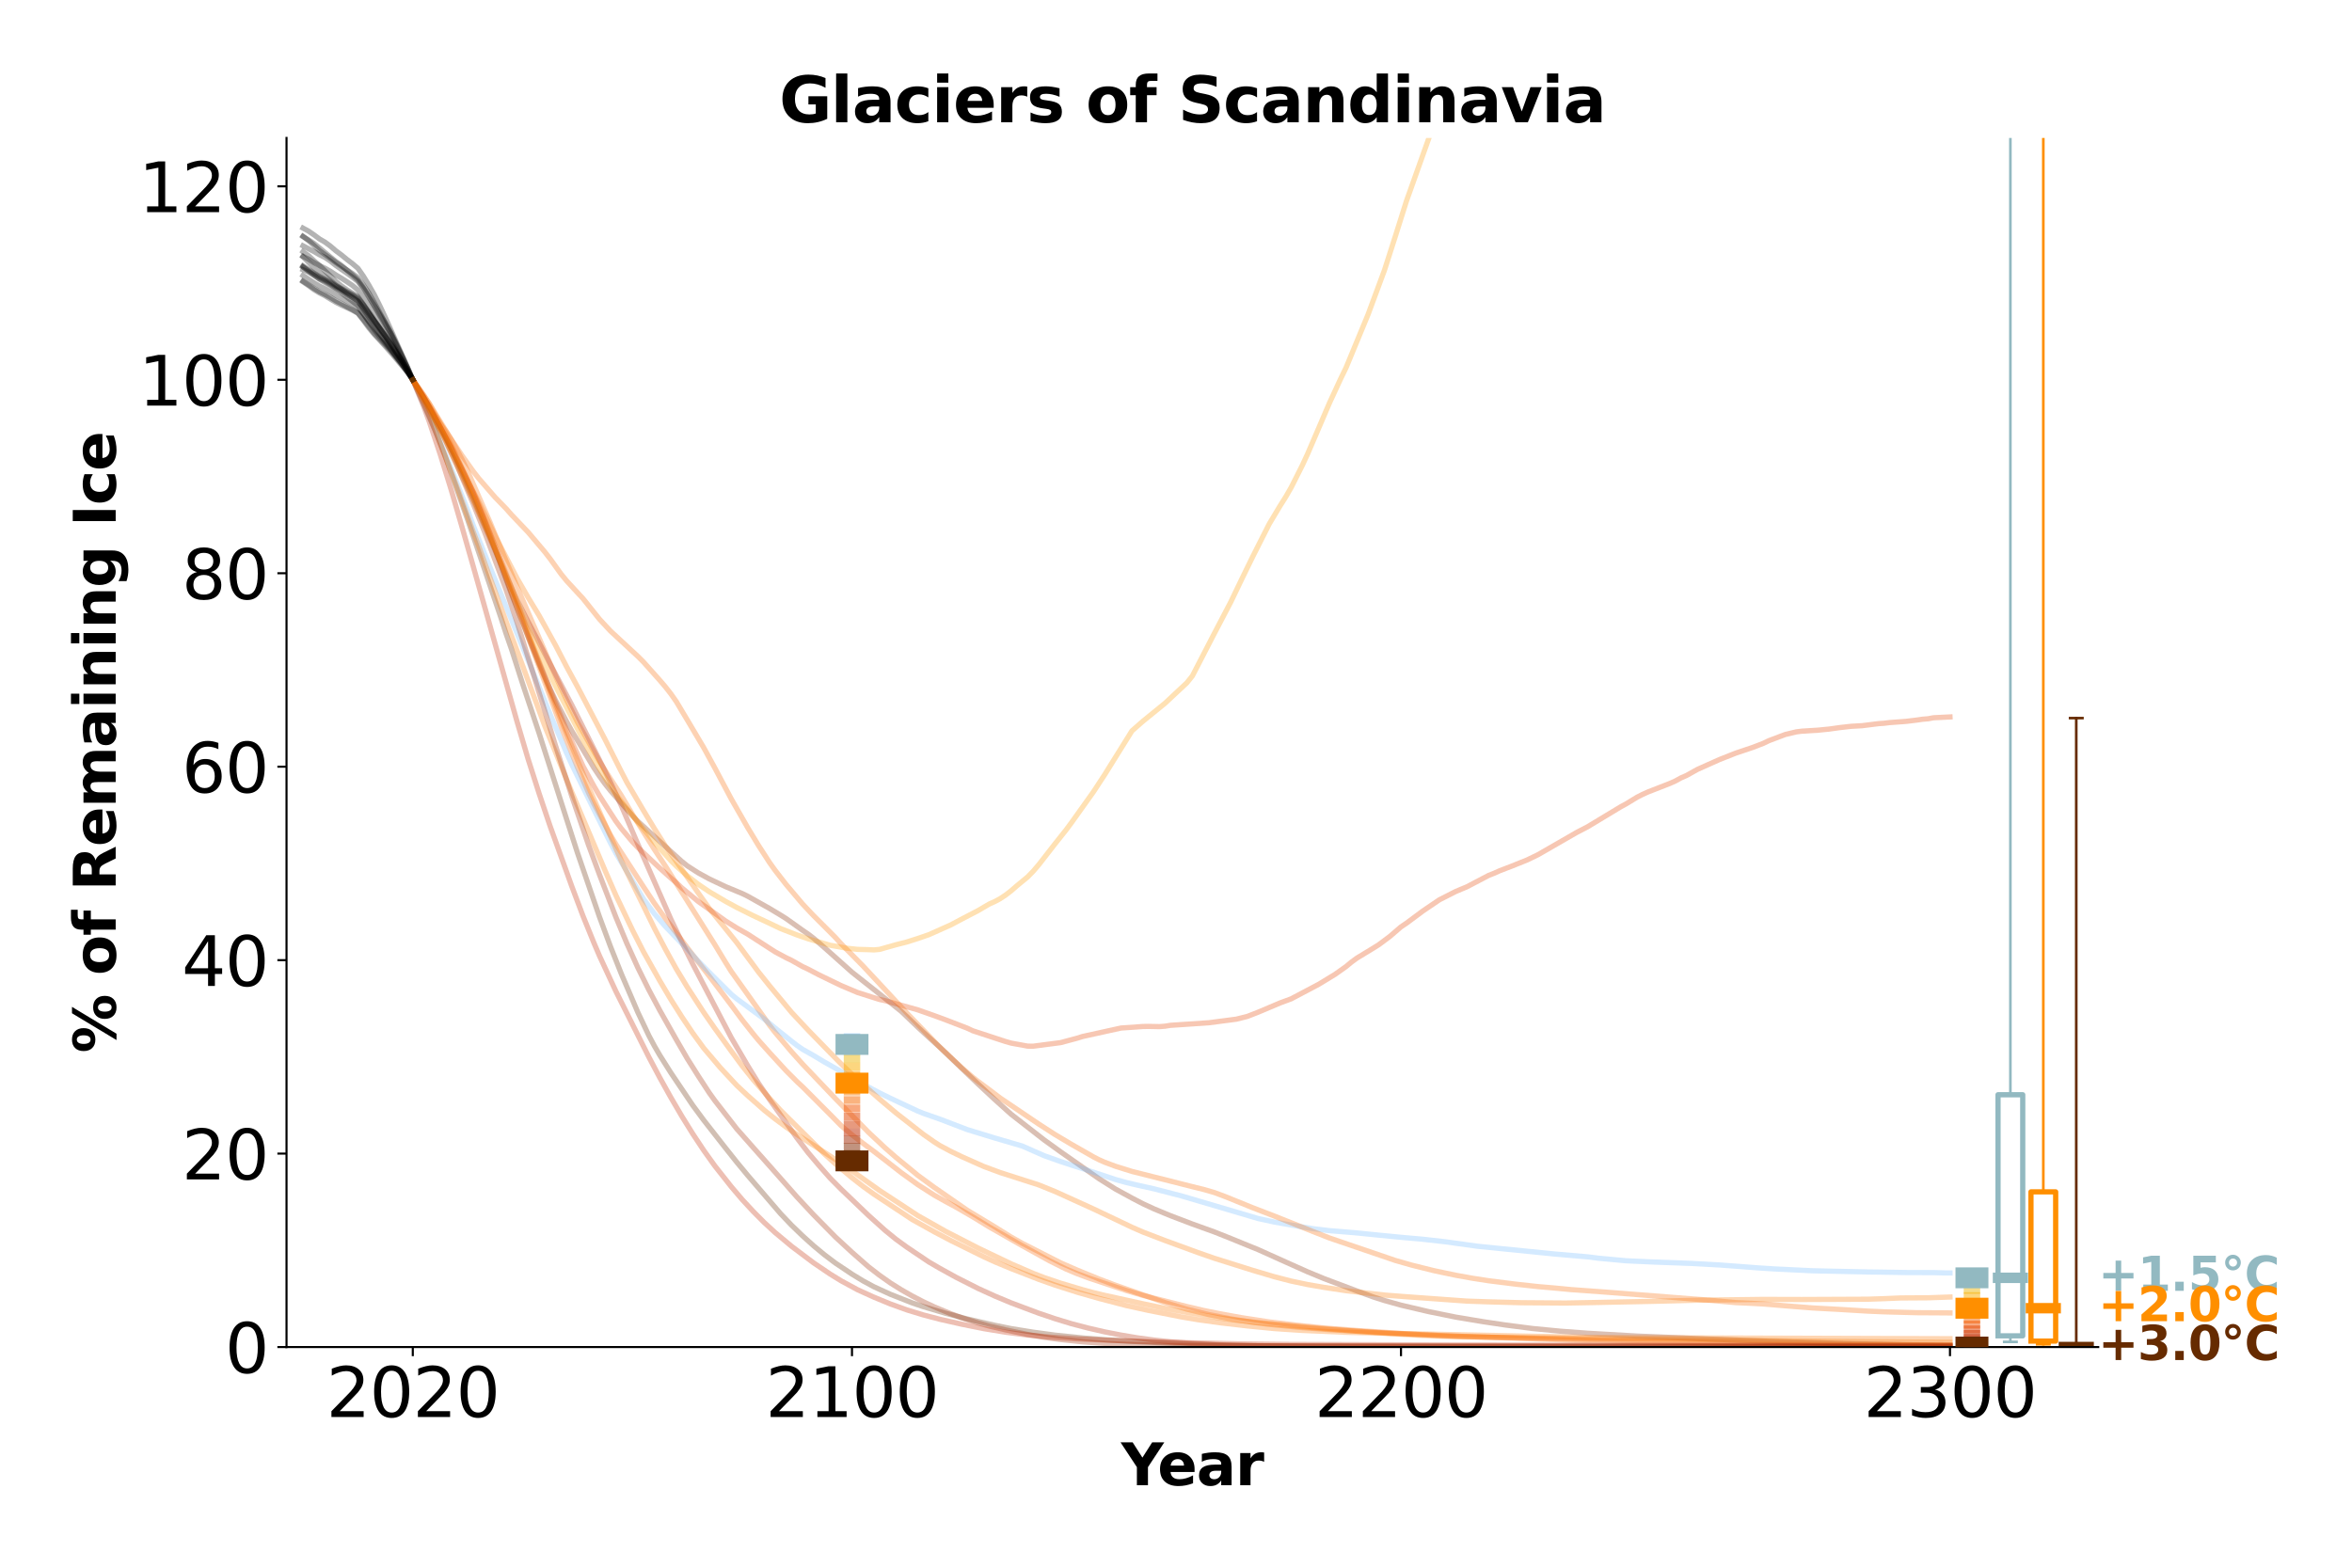 <?xml version="1.0" encoding="utf-8" standalone="no"?>
<!DOCTYPE svg PUBLIC "-//W3C//DTD SVG 1.1//EN"
  "http://www.w3.org/Graphics/SVG/1.1/DTD/svg11.dtd">
<svg xmlns:xlink="http://www.w3.org/1999/xlink" width="900pt" height="600pt" viewBox="0 0 900 600" xmlns="http://www.w3.org/2000/svg" version="1.1">
 <defs>
  <style type="text/css">*{stroke-linejoin: round; stroke-linecap: butt}</style>
 </defs>
 <g id="figure_1">
  <g id="patch_1">
   <path d="M 0 600 
L 900 600 
L 900 0 
L 0 0 
z
" style="fill: #ffffff"/>
  </g>
  <g id="axes_1">
   <g id="patch_2">
    <path d="M 109.64 515.56 
L 802.89 515.56 
L 802.89 52.8 
L 109.64 52.8 
z
" style="fill: #ffffff"/>
   </g>
   <g id="matplotlib.axis_1">
    <g id="xtick_1">
     <g id="line2d_1">
      <defs>
       <path id="m1650b7539f" d="M 0 0 
L 0 3.5 
" style="stroke: #000000; stroke-width: 0.8"/>
      </defs>
      <g>
       <use xlink:href="#m1650b7539f" x="157.957" y="515.56" style="stroke: #000000; stroke-width: 0.8"/>
      </g>
     </g>
     <g id="text_1">
      <!-- 2020 -->
      <g transform="translate(124.872 542.316) scale(0.26 -0.26)">
       <defs>
        <path id="DejaVuSans-32" d="M 1228 531 
L 3431 531 
L 3431 0 
L 469 0 
L 469 531 
Q 828 903 1448 1529 
Q 2069 2156 2228 2338 
Q 2531 2678 2651 2914 
Q 2772 3150 2772 3378 
Q 2772 3750 2511 3984 
Q 2250 4219 1831 4219 
Q 1534 4219 1204 4116 
Q 875 4013 500 3803 
L 500 4441 
Q 881 4594 1212 4672 
Q 1544 4750 1819 4750 
Q 2544 4750 2975 4387 
Q 3406 4025 3406 3419 
Q 3406 3131 3298 2873 
Q 3191 2616 2906 2266 
Q 2828 2175 2409 1742 
Q 1991 1309 1228 531 
z
" transform="scale(0.016)"/>
        <path id="DejaVuSans-30" d="M 2034 4250 
Q 1547 4250 1301 3770 
Q 1056 3291 1056 2328 
Q 1056 1369 1301 889 
Q 1547 409 2034 409 
Q 2525 409 2770 889 
Q 3016 1369 3016 2328 
Q 3016 3291 2770 3770 
Q 2525 4250 2034 4250 
z
M 2034 4750 
Q 2819 4750 3233 4129 
Q 3647 3509 3647 2328 
Q 3647 1150 3233 529 
Q 2819 -91 2034 -91 
Q 1250 -91 836 529 
Q 422 1150 422 2328 
Q 422 3509 836 4129 
Q 1250 4750 2034 4750 
z
" transform="scale(0.016)"/>
       </defs>
       <use xlink:href="#DejaVuSans-32"/>
       <use xlink:href="#DejaVuSans-30" x="63.623"/>
       <use xlink:href="#DejaVuSans-32" x="127.246"/>
       <use xlink:href="#DejaVuSans-30" x="190.869"/>
      </g>
     </g>
    </g>
    <g id="xtick_2">
     <g id="line2d_2">
      <g>
       <use xlink:href="#m1650b7539f" x="326.018" y="515.56" style="stroke: #000000; stroke-width: 0.8"/>
      </g>
     </g>
     <g id="text_2">
      <!-- 2100 -->
      <g transform="translate(292.933 542.316) scale(0.26 -0.26)">
       <defs>
        <path id="DejaVuSans-31" d="M 794 531 
L 1825 531 
L 1825 4091 
L 703 3866 
L 703 4441 
L 1819 4666 
L 2450 4666 
L 2450 531 
L 3481 531 
L 3481 0 
L 794 0 
L 794 531 
z
" transform="scale(0.016)"/>
       </defs>
       <use xlink:href="#DejaVuSans-32"/>
       <use xlink:href="#DejaVuSans-31" x="63.623"/>
       <use xlink:href="#DejaVuSans-30" x="127.246"/>
       <use xlink:href="#DejaVuSans-30" x="190.869"/>
      </g>
     </g>
    </g>
    <g id="xtick_3">
     <g id="line2d_3">
      <g>
       <use xlink:href="#m1650b7539f" x="536.094" y="515.56" style="stroke: #000000; stroke-width: 0.8"/>
      </g>
     </g>
     <g id="text_3">
      <!-- 2200 -->
      <g transform="translate(503.009 542.316) scale(0.26 -0.26)">
       <use xlink:href="#DejaVuSans-32"/>
       <use xlink:href="#DejaVuSans-32" x="63.623"/>
       <use xlink:href="#DejaVuSans-30" x="127.246"/>
       <use xlink:href="#DejaVuSans-30" x="190.869"/>
      </g>
     </g>
    </g>
    <g id="xtick_4">
     <g id="line2d_4">
      <g>
       <use xlink:href="#m1650b7539f" x="746.17" y="515.56" style="stroke: #000000; stroke-width: 0.8"/>
      </g>
     </g>
     <g id="text_4">
      <!-- 2300 -->
      <g transform="translate(713.085 542.316) scale(0.26 -0.26)">
       <defs>
        <path id="DejaVuSans-33" d="M 2597 2516 
Q 3050 2419 3304 2112 
Q 3559 1806 3559 1356 
Q 3559 666 3084 287 
Q 2609 -91 1734 -91 
Q 1441 -91 1130 -33 
Q 819 25 488 141 
L 488 750 
Q 750 597 1062 519 
Q 1375 441 1716 441 
Q 2309 441 2620 675 
Q 2931 909 2931 1356 
Q 2931 1769 2642 2001 
Q 2353 2234 1838 2234 
L 1294 2234 
L 1294 2753 
L 1863 2753 
Q 2328 2753 2575 2939 
Q 2822 3125 2822 3475 
Q 2822 3834 2567 4026 
Q 2313 4219 1838 4219 
Q 1578 4219 1281 4162 
Q 984 4106 628 3988 
L 628 4550 
Q 988 4650 1302 4700 
Q 1616 4750 1894 4750 
Q 2613 4750 3031 4423 
Q 3450 4097 3450 3541 
Q 3450 3153 3228 2886 
Q 3006 2619 2597 2516 
z
" transform="scale(0.016)"/>
       </defs>
       <use xlink:href="#DejaVuSans-32"/>
       <use xlink:href="#DejaVuSans-33" x="63.623"/>
       <use xlink:href="#DejaVuSans-30" x="127.246"/>
       <use xlink:href="#DejaVuSans-30" x="190.869"/>
      </g>
     </g>
    </g>
    <g id="text_5">
     <!-- Year -->
     <g transform="translate(428.995 568.44) scale(0.22 -0.22)">
      <defs>
       <path id="DejaVuSans-Bold-59" d="M -63 4666 
L 1253 4666 
L 2316 3003 
L 3378 4666 
L 4697 4666 
L 2919 1966 
L 2919 0 
L 1716 0 
L 1716 1966 
L -63 4666 
z
" transform="scale(0.016)"/>
       <path id="DejaVuSans-Bold-65" d="M 4031 1759 
L 4031 1441 
L 1416 1441 
Q 1456 1047 1700 850 
Q 1944 653 2381 653 
Q 2734 653 3104 758 
Q 3475 863 3866 1075 
L 3866 213 
Q 3469 63 3072 -14 
Q 2675 -91 2278 -91 
Q 1328 -91 801 392 
Q 275 875 275 1747 
Q 275 2603 792 3093 
Q 1309 3584 2216 3584 
Q 3041 3584 3536 3087 
Q 4031 2591 4031 1759 
z
M 2881 2131 
Q 2881 2450 2695 2645 
Q 2509 2841 2209 2841 
Q 1884 2841 1681 2658 
Q 1478 2475 1428 2131 
L 2881 2131 
z
" transform="scale(0.016)"/>
       <path id="DejaVuSans-Bold-61" d="M 2106 1575 
Q 1756 1575 1579 1456 
Q 1403 1338 1403 1106 
Q 1403 894 1545 773 
Q 1688 653 1941 653 
Q 2256 653 2472 879 
Q 2688 1106 2688 1447 
L 2688 1575 
L 2106 1575 
z
M 3816 1997 
L 3816 0 
L 2688 0 
L 2688 519 
Q 2463 200 2181 54 
Q 1900 -91 1497 -91 
Q 953 -91 614 226 
Q 275 544 275 1050 
Q 275 1666 698 1953 
Q 1122 2241 2028 2241 
L 2688 2241 
L 2688 2328 
Q 2688 2594 2478 2717 
Q 2269 2841 1825 2841 
Q 1466 2841 1156 2769 
Q 847 2697 581 2553 
L 581 3406 
Q 941 3494 1303 3539 
Q 1666 3584 2028 3584 
Q 2975 3584 3395 3211 
Q 3816 2838 3816 1997 
z
" transform="scale(0.016)"/>
       <path id="DejaVuSans-Bold-72" d="M 3138 2547 
Q 2991 2616 2845 2648 
Q 2700 2681 2553 2681 
Q 2122 2681 1889 2404 
Q 1656 2128 1656 1613 
L 1656 0 
L 538 0 
L 538 3500 
L 1656 3500 
L 1656 2925 
Q 1872 3269 2151 3426 
Q 2431 3584 2822 3584 
Q 2878 3584 2943 3579 
Q 3009 3575 3134 3559 
L 3138 2547 
z
" transform="scale(0.016)"/>
      </defs>
      <use xlink:href="#DejaVuSans-Bold-59"/>
      <use xlink:href="#DejaVuSans-Bold-65" x="63.287"/>
      <use xlink:href="#DejaVuSans-Bold-61" x="131.109"/>
      <use xlink:href="#DejaVuSans-Bold-72" x="198.59"/>
     </g>
    </g>
   </g>
   <g id="matplotlib.axis_2">
    <g id="ytick_1">
     <g id="line2d_5">
      <defs>
       <path id="mc942096e67" d="M 0 0 
L -3.5 0 
" style="stroke: #000000; stroke-width: 0.8"/>
      </defs>
      <g>
       <use xlink:href="#mc942096e67" x="109.64" y="515.56" style="stroke: #000000; stroke-width: 0.8"/>
      </g>
     </g>
     <g id="text_6">
      <!-- 0 -->
      <g transform="translate(86.097 525.438) scale(0.26 -0.26)">
       <use xlink:href="#DejaVuSans-30"/>
      </g>
     </g>
    </g>
    <g id="ytick_2">
     <g id="line2d_6">
      <g>
       <use xlink:href="#mc942096e67" x="109.64" y="441.518" style="stroke: #000000; stroke-width: 0.8"/>
      </g>
     </g>
     <g id="text_7">
      <!-- 20 -->
      <g transform="translate(69.555 451.396) scale(0.26 -0.26)">
       <use xlink:href="#DejaVuSans-32"/>
       <use xlink:href="#DejaVuSans-30" x="63.623"/>
      </g>
     </g>
    </g>
    <g id="ytick_3">
     <g id="line2d_7">
      <g>
       <use xlink:href="#mc942096e67" x="109.64" y="367.477" style="stroke: #000000; stroke-width: 0.8"/>
      </g>
     </g>
     <g id="text_8">
      <!-- 40 -->
      <g transform="translate(69.555 377.355) scale(0.26 -0.26)">
       <defs>
        <path id="DejaVuSans-34" d="M 2419 4116 
L 825 1625 
L 2419 1625 
L 2419 4116 
z
M 2253 4666 
L 3047 4666 
L 3047 1625 
L 3713 1625 
L 3713 1100 
L 3047 1100 
L 3047 0 
L 2419 0 
L 2419 1100 
L 313 1100 
L 313 1709 
L 2253 4666 
z
" transform="scale(0.016)"/>
       </defs>
       <use xlink:href="#DejaVuSans-34"/>
       <use xlink:href="#DejaVuSans-30" x="63.623"/>
      </g>
     </g>
    </g>
    <g id="ytick_4">
     <g id="line2d_8">
      <g>
       <use xlink:href="#mc942096e67" x="109.64" y="293.435" style="stroke: #000000; stroke-width: 0.8"/>
      </g>
     </g>
     <g id="text_9">
      <!-- 60 -->
      <g transform="translate(69.555 303.313) scale(0.26 -0.26)">
       <defs>
        <path id="DejaVuSans-36" d="M 2113 2584 
Q 1688 2584 1439 2293 
Q 1191 2003 1191 1497 
Q 1191 994 1439 701 
Q 1688 409 2113 409 
Q 2538 409 2786 701 
Q 3034 994 3034 1497 
Q 3034 2003 2786 2293 
Q 2538 2584 2113 2584 
z
M 3366 4563 
L 3366 3988 
Q 3128 4100 2886 4159 
Q 2644 4219 2406 4219 
Q 1781 4219 1451 3797 
Q 1122 3375 1075 2522 
Q 1259 2794 1537 2939 
Q 1816 3084 2150 3084 
Q 2853 3084 3261 2657 
Q 3669 2231 3669 1497 
Q 3669 778 3244 343 
Q 2819 -91 2113 -91 
Q 1303 -91 875 529 
Q 447 1150 447 2328 
Q 447 3434 972 4092 
Q 1497 4750 2381 4750 
Q 2619 4750 2861 4703 
Q 3103 4656 3366 4563 
z
" transform="scale(0.016)"/>
       </defs>
       <use xlink:href="#DejaVuSans-36"/>
       <use xlink:href="#DejaVuSans-30" x="63.623"/>
      </g>
     </g>
    </g>
    <g id="ytick_5">
     <g id="line2d_9">
      <g>
       <use xlink:href="#mc942096e67" x="109.64" y="219.394" style="stroke: #000000; stroke-width: 0.8"/>
      </g>
     </g>
     <g id="text_10">
      <!-- 80 -->
      <g transform="translate(69.555 229.272) scale(0.26 -0.26)">
       <defs>
        <path id="DejaVuSans-38" d="M 2034 2216 
Q 1584 2216 1326 1975 
Q 1069 1734 1069 1313 
Q 1069 891 1326 650 
Q 1584 409 2034 409 
Q 2484 409 2743 651 
Q 3003 894 3003 1313 
Q 3003 1734 2745 1975 
Q 2488 2216 2034 2216 
z
M 1403 2484 
Q 997 2584 770 2862 
Q 544 3141 544 3541 
Q 544 4100 942 4425 
Q 1341 4750 2034 4750 
Q 2731 4750 3128 4425 
Q 3525 4100 3525 3541 
Q 3525 3141 3298 2862 
Q 3072 2584 2669 2484 
Q 3125 2378 3379 2068 
Q 3634 1759 3634 1313 
Q 3634 634 3220 271 
Q 2806 -91 2034 -91 
Q 1263 -91 848 271 
Q 434 634 434 1313 
Q 434 1759 690 2068 
Q 947 2378 1403 2484 
z
M 1172 3481 
Q 1172 3119 1398 2916 
Q 1625 2713 2034 2713 
Q 2441 2713 2670 2916 
Q 2900 3119 2900 3481 
Q 2900 3844 2670 4047 
Q 2441 4250 2034 4250 
Q 1625 4250 1398 4047 
Q 1172 3844 1172 3481 
z
" transform="scale(0.016)"/>
       </defs>
       <use xlink:href="#DejaVuSans-38"/>
       <use xlink:href="#DejaVuSans-30" x="63.623"/>
      </g>
     </g>
    </g>
    <g id="ytick_6">
     <g id="line2d_10">
      <g>
       <use xlink:href="#mc942096e67" x="109.64" y="145.352" style="stroke: #000000; stroke-width: 0.8"/>
      </g>
     </g>
     <g id="text_11">
      <!-- 100 -->
      <g transform="translate(53.013 155.23) scale(0.26 -0.26)">
       <use xlink:href="#DejaVuSans-31"/>
       <use xlink:href="#DejaVuSans-30" x="63.623"/>
       <use xlink:href="#DejaVuSans-30" x="127.246"/>
      </g>
     </g>
    </g>
    <g id="ytick_7">
     <g id="line2d_11">
      <g>
       <use xlink:href="#mc942096e67" x="109.64" y="71.31" style="stroke: #000000; stroke-width: 0.8"/>
      </g>
     </g>
     <g id="text_12">
      <!-- 120 -->
      <g transform="translate(53.013 81.188) scale(0.26 -0.26)">
       <use xlink:href="#DejaVuSans-31"/>
       <use xlink:href="#DejaVuSans-32" x="63.623"/>
       <use xlink:href="#DejaVuSans-30" x="127.246"/>
      </g>
     </g>
    </g>
    <g id="text_13">
     <!-- % of Remaining Ice -->
     <g transform="translate(44.265 403.001) rotate(-90) scale(0.22 -0.22)">
      <defs>
       <path id="DejaVuSans-Bold-25" d="M 4959 1925 
Q 4738 1925 4616 1733 
Q 4494 1541 4494 1184 
Q 4494 825 4614 633 
Q 4734 441 4959 441 
Q 5184 441 5303 633 
Q 5422 825 5422 1184 
Q 5422 1541 5301 1733 
Q 5181 1925 4959 1925 
z
M 4959 2450 
Q 5541 2450 5875 2112 
Q 6209 1775 6209 1184 
Q 6209 594 5875 251 
Q 5541 -91 4959 -91 
Q 4378 -91 4042 251 
Q 3706 594 3706 1184 
Q 3706 1772 4042 2111 
Q 4378 2450 4959 2450 
z
M 2094 -91 
L 1403 -91 
L 4319 4750 
L 5013 4750 
L 2094 -91 
z
M 1453 4750 
Q 2034 4750 2367 4411 
Q 2700 4072 2700 3481 
Q 2700 2891 2367 2550 
Q 2034 2209 1453 2209 
Q 872 2209 539 2550 
Q 206 2891 206 3481 
Q 206 4072 539 4411 
Q 872 4750 1453 4750 
z
M 1453 4225 
Q 1228 4225 1106 4031 
Q 984 3838 984 3481 
Q 984 3122 1106 2926 
Q 1228 2731 1453 2731 
Q 1678 2731 1798 2926 
Q 1919 3122 1919 3481 
Q 1919 3838 1797 4031 
Q 1675 4225 1453 4225 
z
" transform="scale(0.016)"/>
       <path id="DejaVuSans-Bold-20" transform="scale(0.016)"/>
       <path id="DejaVuSans-Bold-6f" d="M 2203 2784 
Q 1831 2784 1636 2517 
Q 1441 2250 1441 1747 
Q 1441 1244 1636 976 
Q 1831 709 2203 709 
Q 2569 709 2762 976 
Q 2956 1244 2956 1747 
Q 2956 2250 2762 2517 
Q 2569 2784 2203 2784 
z
M 2203 3584 
Q 3106 3584 3614 3096 
Q 4122 2609 4122 1747 
Q 4122 884 3614 396 
Q 3106 -91 2203 -91 
Q 1297 -91 786 396 
Q 275 884 275 1747 
Q 275 2609 786 3096 
Q 1297 3584 2203 3584 
z
" transform="scale(0.016)"/>
       <path id="DejaVuSans-Bold-66" d="M 2841 4863 
L 2841 4128 
L 2222 4128 
Q 1984 4128 1890 4042 
Q 1797 3956 1797 3744 
L 1797 3500 
L 2753 3500 
L 2753 2700 
L 1797 2700 
L 1797 0 
L 678 0 
L 678 2700 
L 122 2700 
L 122 3500 
L 678 3500 
L 678 3744 
Q 678 4316 997 4589 
Q 1316 4863 1984 4863 
L 2841 4863 
z
" transform="scale(0.016)"/>
       <path id="DejaVuSans-Bold-52" d="M 2297 2597 
Q 2675 2597 2839 2737 
Q 3003 2878 3003 3200 
Q 3003 3519 2839 3656 
Q 2675 3794 2297 3794 
L 1791 3794 
L 1791 2597 
L 2297 2597 
z
M 1791 1766 
L 1791 0 
L 588 0 
L 588 4666 
L 2425 4666 
Q 3347 4666 3776 4356 
Q 4206 4047 4206 3378 
Q 4206 2916 3982 2619 
Q 3759 2322 3309 2181 
Q 3556 2125 3751 1926 
Q 3947 1728 4147 1325 
L 4800 0 
L 3519 0 
L 2950 1159 
Q 2778 1509 2601 1637 
Q 2425 1766 2131 1766 
L 1791 1766 
z
" transform="scale(0.016)"/>
       <path id="DejaVuSans-Bold-6d" d="M 3781 2919 
Q 3994 3244 4286 3414 
Q 4578 3584 4928 3584 
Q 5531 3584 5847 3212 
Q 6163 2841 6163 2131 
L 6163 0 
L 5038 0 
L 5038 1825 
Q 5041 1866 5042 1909 
Q 5044 1953 5044 2034 
Q 5044 2406 4934 2573 
Q 4825 2741 4581 2741 
Q 4263 2741 4089 2478 
Q 3916 2216 3909 1719 
L 3909 0 
L 2784 0 
L 2784 1825 
Q 2784 2406 2684 2573 
Q 2584 2741 2328 2741 
Q 2006 2741 1831 2477 
Q 1656 2213 1656 1722 
L 1656 0 
L 531 0 
L 531 3500 
L 1656 3500 
L 1656 2988 
Q 1863 3284 2130 3434 
Q 2397 3584 2719 3584 
Q 3081 3584 3359 3409 
Q 3638 3234 3781 2919 
z
" transform="scale(0.016)"/>
       <path id="DejaVuSans-Bold-69" d="M 538 3500 
L 1656 3500 
L 1656 0 
L 538 0 
L 538 3500 
z
M 538 4863 
L 1656 4863 
L 1656 3950 
L 538 3950 
L 538 4863 
z
" transform="scale(0.016)"/>
       <path id="DejaVuSans-Bold-6e" d="M 4056 2131 
L 4056 0 
L 2931 0 
L 2931 347 
L 2931 1631 
Q 2931 2084 2911 2256 
Q 2891 2428 2841 2509 
Q 2775 2619 2662 2680 
Q 2550 2741 2406 2741 
Q 2056 2741 1856 2470 
Q 1656 2200 1656 1722 
L 1656 0 
L 538 0 
L 538 3500 
L 1656 3500 
L 1656 2988 
Q 1909 3294 2193 3439 
Q 2478 3584 2822 3584 
Q 3428 3584 3742 3212 
Q 4056 2841 4056 2131 
z
" transform="scale(0.016)"/>
       <path id="DejaVuSans-Bold-67" d="M 2919 594 
Q 2688 288 2409 144 
Q 2131 0 1766 0 
Q 1125 0 706 504 
Q 288 1009 288 1791 
Q 288 2575 706 3076 
Q 1125 3578 1766 3578 
Q 2131 3578 2409 3434 
Q 2688 3291 2919 2981 
L 2919 3500 
L 4044 3500 
L 4044 353 
Q 4044 -491 3511 -936 
Q 2978 -1381 1966 -1381 
Q 1638 -1381 1331 -1331 
Q 1025 -1281 716 -1178 
L 716 -306 
Q 1009 -475 1290 -558 
Q 1572 -641 1856 -641 
Q 2406 -641 2662 -400 
Q 2919 -159 2919 353 
L 2919 594 
z
M 2181 2772 
Q 1834 2772 1640 2515 
Q 1447 2259 1447 1791 
Q 1447 1309 1634 1061 
Q 1822 813 2181 813 
Q 2531 813 2725 1069 
Q 2919 1325 2919 1791 
Q 2919 2259 2725 2515 
Q 2531 2772 2181 2772 
z
" transform="scale(0.016)"/>
       <path id="DejaVuSans-Bold-49" d="M 588 4666 
L 1791 4666 
L 1791 0 
L 588 0 
L 588 4666 
z
" transform="scale(0.016)"/>
       <path id="DejaVuSans-Bold-63" d="M 3366 3391 
L 3366 2478 
Q 3138 2634 2908 2709 
Q 2678 2784 2431 2784 
Q 1963 2784 1702 2511 
Q 1441 2238 1441 1747 
Q 1441 1256 1702 982 
Q 1963 709 2431 709 
Q 2694 709 2930 787 
Q 3166 866 3366 1019 
L 3366 103 
Q 3103 6 2833 -42 
Q 2563 -91 2291 -91 
Q 1344 -91 809 395 
Q 275 881 275 1747 
Q 275 2613 809 3098 
Q 1344 3584 2291 3584 
Q 2566 3584 2833 3536 
Q 3100 3488 3366 3391 
z
" transform="scale(0.016)"/>
      </defs>
      <use xlink:href="#DejaVuSans-Bold-25"/>
      <use xlink:href="#DejaVuSans-Bold-20" x="100.195"/>
      <use xlink:href="#DejaVuSans-Bold-6f" x="135.01"/>
      <use xlink:href="#DejaVuSans-Bold-66" x="203.711"/>
      <use xlink:href="#DejaVuSans-Bold-20" x="247.217"/>
      <use xlink:href="#DejaVuSans-Bold-52" x="282.031"/>
      <use xlink:href="#DejaVuSans-Bold-65" x="359.033"/>
      <use xlink:href="#DejaVuSans-Bold-6d" x="426.855"/>
      <use xlink:href="#DejaVuSans-Bold-61" x="531.055"/>
      <use xlink:href="#DejaVuSans-Bold-69" x="598.535"/>
      <use xlink:href="#DejaVuSans-Bold-6e" x="632.812"/>
      <use xlink:href="#DejaVuSans-Bold-69" x="704.004"/>
      <use xlink:href="#DejaVuSans-Bold-6e" x="738.281"/>
      <use xlink:href="#DejaVuSans-Bold-67" x="809.473"/>
      <use xlink:href="#DejaVuSans-Bold-20" x="881.055"/>
      <use xlink:href="#DejaVuSans-Bold-49" x="915.869"/>
      <use xlink:href="#DejaVuSans-Bold-63" x="953.076"/>
      <use xlink:href="#DejaVuSans-Bold-65" x="1012.354"/>
     </g>
    </g>
   </g>
   <g id="line2d_12">
    <path d="M 157.957 145.352 
L 166.36 160.87 
L 170.562 168.987 
L 181.066 191.428 
L 187.368 205.856 
L 191.57 215.866 
L 202.073 243.731 
L 214.678 278.046 
L 220.98 293.698 
L 225.182 303.371 
L 227.282 307.706 
L 233.585 319.607 
L 235.685 323.131 
L 246.189 339.34 
L 250.391 345.686 
L 254.592 351.523 
L 265.096 365.512 
L 271.398 373.586 
L 279.801 384.65 
L 284.003 390.353 
L 288.204 395.686 
L 290.305 398.225 
L 294.507 402.931 
L 300.809 409.802 
L 305.01 414.02 
L 307.111 415.962 
L 317.615 426.491 
L 321.817 430.776 
L 326.018 434.351 
L 330.22 437.564 
L 334.421 440.704 
L 338.623 443.95 
L 344.925 448.865 
L 351.227 453.412 
L 357.529 457.449 
L 361.731 459.795 
L 365.932 462.063 
L 372.235 465.723 
L 378.537 469.578 
L 391.142 476.76 
L 401.645 482.569 
L 407.948 485.701 
L 412.149 487.463 
L 416.351 489.045 
L 431.056 493.942 
L 437.358 495.79 
L 454.164 500.048 
L 460.467 501.528 
L 466.769 502.805 
L 475.172 504.325 
L 485.676 505.935 
L 496.179 507.176 
L 506.683 508.264 
L 519.288 509.225 
L 540.295 510.629 
L 550.799 511.166 
L 563.404 511.626 
L 584.411 512.145 
L 628.527 513.108 
L 672.643 513.716 
L 704.154 514.22 
L 733.565 514.442 
L 746.17 514.474 
L 746.17 514.474 
" clip-path="url(#p2bf9e1cebd)" style="fill: none; stroke: #f66200; stroke-opacity: 0.3; stroke-width: 2; stroke-linecap: square"/>
   </g>
   <g id="line2d_13">
    <path d="M 115.942 98.138 
L 118.043 99.188 
L 120.144 100.523 
L 122.245 101.651 
L 124.345 102.664 
L 126.446 103.834 
L 128.547 105.241 
L 130.648 106.483 
L 132.748 107.823 
L 134.849 109.24 
L 136.95 110.996 
L 139.051 113.889 
L 141.151 116.997 
L 143.252 120.401 
L 145.353 123.846 
L 147.454 127.163 
L 149.554 130.602 
L 151.655 133.99 
L 153.756 137.658 
L 155.857 141.382 
L 157.957 145.352 
" clip-path="url(#p2bf9e1cebd)" style="fill: none; stroke: #000000; stroke-opacity: 0.3; stroke-width: 2; stroke-linecap: square"/>
   </g>
   <g id="line2d_14">
    <path d="M 157.957 145.352 
L 162.159 152.109 
L 164.26 155.591 
L 168.461 163.512 
L 172.663 171.745 
L 176.864 180.104 
L 181.066 189.175 
L 185.267 199.183 
L 189.469 210.194 
L 195.771 227.444 
L 202.073 243.664 
L 206.275 254.06 
L 210.476 263.643 
L 212.577 268.053 
L 216.779 276.093 
L 218.879 279.875 
L 227.282 293.914 
L 229.383 297.057 
L 231.484 299.963 
L 233.585 302.602 
L 241.988 312.217 
L 244.088 314.353 
L 256.693 325.905 
L 260.895 329.701 
L 262.995 331.386 
L 267.197 334.088 
L 271.398 336.384 
L 277.701 339.368 
L 284.003 341.976 
L 286.104 343.004 
L 294.507 347.72 
L 298.708 350.248 
L 300.809 351.563 
L 307.111 356.053 
L 309.212 357.486 
L 311.313 359.095 
L 315.514 362.72 
L 326.018 372.096 
L 336.522 380.404 
L 344.925 387.115 
L 351.227 393.154 
L 355.429 397.027 
L 359.63 400.818 
L 374.335 414.939 
L 380.638 420.81 
L 386.94 426.474 
L 399.545 436.285 
L 405.847 440.837 
L 420.552 451.128 
L 426.854 455.096 
L 433.157 458.531 
L 437.358 460.715 
L 441.56 462.657 
L 447.862 465.27 
L 456.265 468.47 
L 464.668 471.495 
L 470.97 474.001 
L 477.273 476.577 
L 481.474 478.287 
L 491.978 483.019 
L 500.381 486.77 
L 506.683 489.374 
L 519.288 494.115 
L 525.59 496.423 
L 529.792 497.76 
L 536.094 499.52 
L 546.598 501.984 
L 557.101 504.109 
L 567.605 505.861 
L 576.008 507.115 
L 586.512 508.47 
L 597.016 509.482 
L 607.52 510.269 
L 626.426 511.349 
L 653.736 512.492 
L 676.845 513.343 
L 708.356 514.273 
L 729.363 514.69 
L 746.17 514.826 
L 746.17 514.826 
" clip-path="url(#p2bf9e1cebd)" style="fill: none; stroke: #822900; stroke-opacity: 0.3; stroke-width: 2; stroke-linecap: square"/>
   </g>
   <g id="line2d_15">
    <path d="M 115.942 102.156 
L 118.043 103.776 
L 120.144 105.301 
L 122.245 106.85 
L 124.345 108.134 
L 126.446 109.312 
L 128.547 110.718 
L 130.648 112.08 
L 132.748 113.709 
L 134.849 115.334 
L 136.95 116.965 
L 139.051 120.105 
L 141.151 123.287 
L 143.252 126.245 
L 145.353 128.956 
L 147.454 131.497 
L 149.554 133.918 
L 151.655 136.544 
L 153.756 139.251 
L 155.857 142.218 
L 157.957 145.352 
" clip-path="url(#p2bf9e1cebd)" style="fill: none; stroke: #000000; stroke-opacity: 0.3; stroke-width: 2; stroke-linecap: square"/>
   </g>
   <g id="line2d_16">
    <path d="M 157.957 145.352 
L 164.26 154.383 
L 172.663 168.21 
L 174.763 171.959 
L 176.864 175.977 
L 178.965 180.365 
L 187.368 199.533 
L 193.67 214.726 
L 197.872 224.664 
L 212.577 258.722 
L 216.779 267.856 
L 220.98 276.427 
L 229.383 291.417 
L 233.585 298.059 
L 237.786 304.535 
L 241.988 311.625 
L 250.391 325.088 
L 254.592 331.446 
L 273.499 361.494 
L 277.701 368.44 
L 279.801 371.782 
L 294.507 392.432 
L 296.607 395.137 
L 302.91 402.58 
L 307.111 407.256 
L 319.716 420.507 
L 332.32 433.355 
L 338.623 439.271 
L 342.824 442.949 
L 349.126 448.118 
L 351.227 449.859 
L 357.529 454.47 
L 370.134 463.211 
L 374.335 465.742 
L 380.638 469.553 
L 386.94 473.471 
L 391.142 475.83 
L 405.847 483.33 
L 412.149 486.084 
L 420.552 489.519 
L 426.854 491.896 
L 445.761 498.536 
L 454.164 501.066 
L 462.567 503.13 
L 470.97 504.772 
L 479.373 506.092 
L 485.676 506.877 
L 498.28 508.11 
L 508.784 508.896 
L 531.892 510.238 
L 555.001 511.286 
L 601.217 512.947 
L 624.326 513.497 
L 672.643 514.327 
L 706.255 514.62 
L 746.17 514.802 
L 746.17 514.802 
" clip-path="url(#p2bf9e1cebd)" style="fill: none; stroke: #f76800; stroke-opacity: 0.3; stroke-width: 2; stroke-linecap: square"/>
   </g>
   <g id="line2d_17">
    <path d="M 115.942 98.298 
L 118.043 100.388 
L 120.144 102.497 
L 122.245 104.262 
L 124.345 105.803 
L 126.446 107.406 
L 128.547 109.141 
L 130.648 110.693 
L 132.748 112.284 
L 134.849 113.776 
L 136.95 115.231 
L 139.051 118.361 
L 141.151 121.405 
L 143.252 124.536 
L 145.353 127.767 
L 147.454 130.873 
L 149.554 133.806 
L 151.655 136.555 
L 153.756 139.194 
L 155.857 142.219 
L 157.957 145.352 
" clip-path="url(#p2bf9e1cebd)" style="fill: none; stroke: #000000; stroke-opacity: 0.3; stroke-width: 2; stroke-linecap: square"/>
   </g>
   <g id="line2d_18">
    <path d="M 157.957 145.352 
L 162.159 154.516 
L 166.36 164.325 
L 170.562 175.225 
L 178.965 198.94 
L 185.267 217.487 
L 191.57 236.092 
L 193.67 242.573 
L 195.771 248.598 
L 199.973 261.685 
L 206.275 280.568 
L 216.779 313.404 
L 220.98 326.426 
L 229.383 350.901 
L 233.585 362.229 
L 237.786 372.792 
L 244.088 387.485 
L 248.29 396.357 
L 250.391 400.297 
L 252.492 403.912 
L 256.693 410.569 
L 265.096 423.057 
L 269.298 428.746 
L 277.701 439.48 
L 281.902 444.768 
L 286.104 449.847 
L 298.708 464.531 
L 302.91 468.95 
L 307.111 473.001 
L 311.313 476.787 
L 315.514 480.267 
L 319.716 483.445 
L 326.018 487.659 
L 330.22 490.217 
L 334.421 492.494 
L 340.723 495.372 
L 349.126 498.682 
L 353.328 500.104 
L 361.731 502.6 
L 370.134 504.811 
L 380.638 507.221 
L 386.94 508.503 
L 395.343 509.862 
L 403.746 510.996 
L 414.25 512.081 
L 422.653 512.74 
L 433.157 513.384 
L 452.063 514.287 
L 468.87 514.852 
L 483.575 515.121 
L 504.582 515.268 
L 565.504 515.35 
L 746.17 515.368 
L 746.17 515.368 
" clip-path="url(#p2bf9e1cebd)" style="fill: none; stroke: #662b00; stroke-opacity: 0.3; stroke-width: 2; stroke-linecap: square"/>
   </g>
   <g id="line2d_19">
    <path d="M 115.942 90.415 
L 118.043 92.079 
L 120.144 93.95 
L 122.245 95.876 
L 124.345 97.437 
L 126.446 98.952 
L 128.547 100.502 
L 130.648 101.934 
L 132.748 103.312 
L 134.849 104.679 
L 136.95 106.273 
L 139.051 109.132 
L 141.151 112.218 
L 143.252 115.89 
L 145.353 119.747 
L 147.454 123.652 
L 149.554 127.541 
L 151.655 131.743 
L 153.756 136.371 
L 155.857 140.749 
L 157.957 145.352 
" clip-path="url(#p2bf9e1cebd)" style="fill: none; stroke: #000000; stroke-opacity: 0.3; stroke-width: 2; stroke-linecap: square"/>
   </g>
   <g id="line2d_20">
    <path d="M 157.957 145.352 
L 162.159 152.12 
L 166.36 159.465 
L 170.562 167.517 
L 172.663 171.774 
L 181.066 190.392 
L 185.267 200.345 
L 195.771 225.057 
L 197.872 229.685 
L 202.073 237.972 
L 206.275 245.952 
L 210.476 254.063 
L 218.879 269.969 
L 229.383 290.85 
L 233.585 299.454 
L 237.786 308.443 
L 244.088 323.106 
L 256.693 351.735 
L 260.895 360.554 
L 265.096 368.986 
L 279.801 397.12 
L 286.104 407.867 
L 290.305 414.697 
L 294.507 420.852 
L 300.809 429.746 
L 305.01 435.621 
L 309.212 441.128 
L 313.413 446.098 
L 317.615 450.862 
L 321.817 455.104 
L 332.32 465.166 
L 338.623 470.845 
L 342.824 474.278 
L 347.026 477.335 
L 355.429 482.989 
L 359.63 485.433 
L 365.932 488.905 
L 374.335 493.155 
L 380.638 496.021 
L 386.94 498.654 
L 397.444 502.59 
L 403.746 504.717 
L 410.048 506.636 
L 416.351 508.284 
L 422.653 509.733 
L 428.955 510.971 
L 435.257 512.032 
L 441.56 512.877 
L 447.862 513.528 
L 456.265 514.18 
L 466.769 514.696 
L 479.373 515.029 
L 496.179 515.187 
L 538.195 515.305 
L 737.767 515.383 
L 746.17 515.383 
L 746.17 515.383 
" clip-path="url(#p2bf9e1cebd)" style="fill: none; stroke: #b32700; stroke-opacity: 0.3; stroke-width: 2; stroke-linecap: square"/>
   </g>
   <g id="line2d_21">
    <path d="M 115.942 107.854 
L 118.043 109.282 
L 120.144 110.836 
L 122.245 112.104 
L 124.345 113.16 
L 126.446 114.467 
L 128.547 115.709 
L 130.648 116.775 
L 132.748 117.719 
L 134.849 118.731 
L 136.95 119.89 
L 139.051 122.614 
L 141.151 125.485 
L 143.252 128.028 
L 145.353 130.271 
L 147.454 132.581 
L 149.554 134.941 
L 151.655 137.413 
L 153.756 139.919 
L 155.857 142.376 
L 157.957 145.352 
" clip-path="url(#p2bf9e1cebd)" style="fill: none; stroke: #000000; stroke-opacity: 0.3; stroke-width: 2; stroke-linecap: square"/>
   </g>
   <g id="line2d_22">
    <path d="M 157.957 145.352 
L 162.159 155.064 
L 168.461 169.144 
L 170.562 174.172 
L 174.763 184.652 
L 178.965 195.332 
L 181.066 201.067 
L 187.368 216.767 
L 202.073 252.719 
L 206.275 262.878 
L 210.476 273.301 
L 216.779 288.155 
L 218.879 292.759 
L 227.282 309.899 
L 233.585 322.603 
L 235.685 326.577 
L 246.189 344 
L 250.391 349.684 
L 254.592 354.557 
L 258.794 358.933 
L 262.995 363.296 
L 267.197 367.849 
L 271.398 372.171 
L 279.801 380.527 
L 281.902 382.25 
L 292.406 390.012 
L 296.607 393.467 
L 302.91 398.531 
L 305.01 400.15 
L 307.111 401.607 
L 311.313 403.973 
L 315.514 406.503 
L 328.119 413.611 
L 332.32 416.029 
L 336.522 418.279 
L 340.723 420.332 
L 351.227 425.265 
L 353.328 426.113 
L 359.63 428.315 
L 370.134 432.332 
L 380.638 435.546 
L 391.142 438.613 
L 399.545 442.314 
L 405.847 444.549 
L 410.048 445.933 
L 414.25 447.258 
L 426.854 451.434 
L 431.056 452.606 
L 435.257 453.596 
L 441.56 454.995 
L 452.063 457.711 
L 481.474 466.378 
L 487.776 467.744 
L 498.28 469.579 
L 502.482 470.257 
L 508.784 471.016 
L 515.086 471.526 
L 519.288 471.884 
L 527.691 472.738 
L 536.094 473.555 
L 544.497 474.3 
L 552.9 475.248 
L 565.504 476.995 
L 594.915 479.948 
L 607.52 481.031 
L 611.721 481.561 
L 622.225 482.535 
L 632.729 483.014 
L 647.434 483.555 
L 657.938 484.139 
L 666.341 484.767 
L 672.643 485.249 
L 678.945 485.653 
L 693.651 486.364 
L 714.658 486.822 
L 718.86 486.867 
L 729.363 487.035 
L 739.867 487.065 
L 744.069 487.18 
L 746.17 487.193 
L 746.17 487.193 
" clip-path="url(#p2bf9e1cebd)" style="fill: none; stroke: #70b8ff; stroke-opacity: 0.3; stroke-width: 2; stroke-linecap: square"/>
   </g>
   <g id="line2d_23">
    <path d="M 115.942 90.576 
L 118.043 91.805 
L 120.144 93.197 
L 122.245 94.878 
L 124.345 96.635 
L 126.446 98.396 
L 128.547 100.086 
L 130.648 101.559 
L 132.748 103.41 
L 134.849 105.236 
L 136.95 107.184 
L 139.051 110.091 
L 141.151 113.555 
L 143.252 117.136 
L 145.353 120.871 
L 147.454 124.466 
L 149.554 128.033 
L 151.655 132.157 
L 153.756 136.228 
L 155.857 140.525 
L 157.957 145.352 
" clip-path="url(#p2bf9e1cebd)" style="fill: none; stroke: #000000; stroke-opacity: 0.3; stroke-width: 2; stroke-linecap: square"/>
   </g>
   <g id="line2d_24">
    <path d="M 157.957 145.352 
L 162.159 153.134 
L 164.26 157.001 
L 170.562 167.592 
L 172.663 171.345 
L 176.864 179.717 
L 181.066 188.088 
L 183.167 192.074 
L 187.368 200.737 
L 189.469 205.172 
L 197.872 221.348 
L 202.073 228.647 
L 206.275 235.577 
L 212.577 246.978 
L 216.779 255.106 
L 220.98 262.84 
L 231.484 282.921 
L 237.786 295.395 
L 239.887 299.433 
L 246.189 310.132 
L 250.391 317.112 
L 254.592 323.735 
L 260.895 332.675 
L 267.197 341.79 
L 271.398 347.697 
L 281.902 360.721 
L 286.104 366.422 
L 290.305 372.105 
L 294.507 377.351 
L 302.91 387.487 
L 309.212 394.236 
L 317.615 402.874 
L 321.817 407.138 
L 328.119 413.161 
L 336.522 420.641 
L 342.824 425.939 
L 353.328 434.151 
L 357.529 437.09 
L 359.63 438.431 
L 363.832 440.669 
L 368.033 442.698 
L 376.436 446.436 
L 382.738 448.774 
L 397.444 453.489 
L 403.746 456.038 
L 418.451 462.714 
L 433.157 469.707 
L 437.358 471.543 
L 445.761 474.773 
L 458.366 479.381 
L 464.668 481.575 
L 479.373 486.196 
L 487.776 488.686 
L 494.079 490.31 
L 500.381 491.638 
L 506.683 492.72 
L 515.086 493.994 
L 529.792 495.657 
L 538.195 496.306 
L 561.303 497.968 
L 569.706 498.255 
L 576.008 498.424 
L 582.31 498.59 
L 599.117 498.711 
L 609.62 498.522 
L 630.628 498.096 
L 636.93 497.948 
L 649.535 497.623 
L 674.744 497.317 
L 689.449 497.357 
L 714.658 497.249 
L 720.96 497.036 
L 727.263 496.766 
L 737.767 496.699 
L 746.17 496.411 
L 746.17 496.411 
" clip-path="url(#p2bf9e1cebd)" style="fill: none; stroke: #fb7800; stroke-opacity: 0.3; stroke-width: 2; stroke-linecap: square"/>
   </g>
   <g id="line2d_25">
    <path d="M 115.942 96.337 
L 118.043 97.847 
L 120.144 99.797 
L 122.245 101.595 
L 124.345 103.662 
L 126.446 105.706 
L 128.547 107.749 
L 130.648 109.442 
L 132.748 110.926 
L 134.849 112.223 
L 136.95 113.562 
L 139.051 116.518 
L 141.151 119.685 
L 143.252 122.822 
L 145.353 125.77 
L 147.454 128.607 
L 149.554 131.612 
L 151.655 134.737 
L 153.756 137.912 
L 155.857 141.46 
L 157.957 145.352 
" clip-path="url(#p2bf9e1cebd)" style="fill: none; stroke: #000000; stroke-opacity: 0.3; stroke-width: 2; stroke-linecap: square"/>
   </g>
   <g id="line2d_26">
    <path d="M 157.957 145.352 
L 162.159 154.532 
L 164.26 159.208 
L 166.36 164.326 
L 174.763 186.129 
L 181.066 203.498 
L 183.167 208.944 
L 187.368 220.706 
L 191.57 232.233 
L 199.973 254.748 
L 208.376 277.614 
L 218.879 303.373 
L 231.484 333.09 
L 235.685 342.676 
L 241.988 355.906 
L 246.189 364.174 
L 252.492 375.416 
L 256.693 382.504 
L 260.895 389.153 
L 265.096 395.412 
L 269.298 401.177 
L 275.6 408.607 
L 281.902 415.389 
L 286.104 419.329 
L 292.406 424.888 
L 296.607 428.245 
L 300.809 431.36 
L 305.01 434.261 
L 319.716 443.799 
L 326.018 448.123 
L 336.522 455.604 
L 351.227 465.256 
L 361.731 471.211 
L 374.335 477.689 
L 386.94 483.717 
L 395.343 487.35 
L 399.545 488.964 
L 405.847 491.104 
L 414.25 493.602 
L 418.451 494.746 
L 422.653 495.753 
L 437.358 498.986 
L 445.761 500.748 
L 454.164 502.307 
L 466.769 504.418 
L 473.071 505.292 
L 481.474 506.193 
L 502.482 508.149 
L 519.288 509.517 
L 531.892 510.449 
L 544.497 511.15 
L 557.101 511.619 
L 567.605 511.769 
L 584.411 511.984 
L 624.326 512.468 
L 647.434 512.679 
L 704.154 513.409 
L 746.17 513.745 
L 746.17 513.745 
" clip-path="url(#p2bf9e1cebd)" style="fill: none; stroke: #fb7900; stroke-opacity: 0.3; stroke-width: 2; stroke-linecap: square"/>
   </g>
   <g id="line2d_27">
    <path d="M 115.942 94.08 
L 118.043 95.204 
L 120.144 96.277 
L 122.245 97.495 
L 124.345 98.521 
L 126.446 99.958 
L 128.547 101.63 
L 130.648 103.109 
L 132.748 104.557 
L 134.849 106.072 
L 136.95 107.747 
L 139.051 110.485 
L 141.151 113.644 
L 143.252 116.994 
L 145.353 120.306 
L 147.454 123.628 
L 149.554 127.267 
L 151.655 131.514 
L 153.756 135.981 
L 155.857 140.674 
L 157.957 145.352 
" clip-path="url(#p2bf9e1cebd)" style="fill: none; stroke: #000000; stroke-opacity: 0.3; stroke-width: 2; stroke-linecap: square"/>
   </g>
   <g id="line2d_28">
    <path d="M 157.957 145.352 
L 162.159 151.938 
L 164.26 155.557 
L 172.663 171.082 
L 174.763 175.249 
L 178.965 183.941 
L 181.066 188.325 
L 183.167 193.151 
L 195.771 224.839 
L 204.174 247.808 
L 210.476 263.896 
L 216.779 279.325 
L 223.081 293.209 
L 227.282 300.905 
L 229.383 304.525 
L 233.585 311.085 
L 235.685 314.311 
L 237.786 317.148 
L 241.988 322.166 
L 244.088 324.378 
L 252.492 332.285 
L 256.693 336.049 
L 258.794 337.835 
L 260.895 339.821 
L 267.197 345.037 
L 277.701 352.521 
L 281.902 355.144 
L 286.104 357.527 
L 296.607 364.307 
L 300.809 366.559 
L 302.91 367.562 
L 307.111 369.944 
L 309.212 370.921 
L 313.413 373.127 
L 321.817 377.188 
L 328.119 379.85 
L 336.522 382.521 
L 338.623 382.969 
L 351.227 386.514 
L 357.529 388.728 
L 361.731 390.276 
L 368.033 392.704 
L 370.134 393.52 
L 372.235 394.511 
L 384.839 398.642 
L 386.94 399.232 
L 393.242 400.386 
L 395.343 400.408 
L 405.847 399.043 
L 412.149 397.355 
L 414.25 396.696 
L 428.955 393.459 
L 437.358 392.868 
L 439.459 392.834 
L 443.66 392.918 
L 445.761 392.758 
L 447.862 392.425 
L 462.567 391.439 
L 473.071 390.067 
L 477.273 389.022 
L 481.474 387.383 
L 489.877 383.832 
L 494.079 382.28 
L 504.582 376.732 
L 510.885 372.899 
L 515.086 369.92 
L 517.187 368.182 
L 519.288 366.65 
L 525.59 362.823 
L 527.691 361.492 
L 531.892 358.356 
L 536.094 354.738 
L 538.195 353.327 
L 544.497 348.64 
L 550.799 344.369 
L 557.101 341.167 
L 561.303 339.415 
L 569.706 335.01 
L 571.807 334.19 
L 573.907 333.239 
L 578.109 331.638 
L 584.411 329.108 
L 588.613 327.073 
L 603.318 318.603 
L 607.52 316.422 
L 620.124 308.812 
L 622.225 307.673 
L 626.426 305.112 
L 628.527 304.044 
L 630.628 303.101 
L 636.93 300.644 
L 639.031 299.825 
L 641.132 298.881 
L 643.232 297.72 
L 645.333 296.813 
L 649.535 294.466 
L 657.938 290.711 
L 664.24 288.224 
L 670.542 286.108 
L 674.744 284.498 
L 676.845 283.488 
L 681.046 281.898 
L 683.147 281.112 
L 687.348 280.109 
L 689.449 279.846 
L 695.751 279.45 
L 699.953 279.035 
L 704.154 278.451 
L 708.356 277.976 
L 712.557 277.745 
L 718.86 276.954 
L 720.96 276.814 
L 723.061 276.554 
L 729.363 276.09 
L 733.565 275.579 
L 735.666 275.27 
L 737.767 275.097 
L 739.867 274.707 
L 746.17 274.394 
L 746.17 274.394 
" clip-path="url(#p2bf9e1cebd)" style="fill: none; stroke: #e34500; stroke-opacity: 0.3; stroke-width: 2; stroke-linecap: square"/>
   </g>
   <g id="line2d_29">
    <path d="M 115.942 105.466 
L 118.043 106.83 
L 120.144 108.23 
L 122.245 109.49 
L 124.345 110.522 
L 126.446 111.676 
L 128.547 113.019 
L 130.648 114.072 
L 132.748 115.261 
L 134.849 116.35 
L 136.95 117.676 
L 139.051 120.212 
L 141.151 122.963 
L 143.252 125.529 
L 145.353 128.009 
L 147.454 130.546 
L 149.554 133.304 
L 151.655 136.244 
L 153.756 139.097 
L 155.857 142.169 
L 157.957 145.352 
" clip-path="url(#p2bf9e1cebd)" style="fill: none; stroke: #000000; stroke-opacity: 0.3; stroke-width: 2; stroke-linecap: square"/>
   </g>
   <g id="line2d_30">
    <path d="M 157.957 145.352 
L 160.058 148.874 
L 168.461 162.033 
L 170.562 164.967 
L 176.864 174.454 
L 181.066 180.368 
L 183.167 183.084 
L 189.469 190.35 
L 193.67 194.674 
L 195.771 197.053 
L 202.073 203.673 
L 208.376 211.128 
L 210.476 213.82 
L 214.678 219.672 
L 216.779 222.251 
L 220.98 226.821 
L 223.081 229.076 
L 229.383 236.97 
L 233.585 241.495 
L 244.088 251.222 
L 246.189 253.328 
L 252.492 260.391 
L 254.592 262.844 
L 256.693 265.527 
L 258.794 268.526 
L 262.995 275.554 
L 269.298 286.184 
L 273.499 293.87 
L 279.801 305.737 
L 286.104 316.754 
L 290.305 323.691 
L 294.507 330.181 
L 296.607 333.119 
L 300.809 338.525 
L 307.111 345.978 
L 311.313 350.448 
L 315.514 354.632 
L 319.716 358.86 
L 321.817 361.176 
L 330.22 369.695 
L 334.421 374.193 
L 340.723 380.967 
L 347.026 387.752 
L 359.63 400.793 
L 368.033 408.686 
L 372.235 412.305 
L 374.335 413.953 
L 378.537 417.068 
L 382.738 420.253 
L 397.444 430.184 
L 403.746 434.254 
L 410.048 437.999 
L 418.451 442.791 
L 420.552 443.867 
L 422.653 444.798 
L 426.854 446.373 
L 433.157 448.343 
L 447.862 452.045 
L 456.265 454.176 
L 460.467 455.207 
L 464.668 456.417 
L 468.87 457.987 
L 479.373 462.244 
L 487.776 465.478 
L 502.482 471.363 
L 508.784 473.838 
L 512.985 475.273 
L 533.993 482.438 
L 540.295 484.234 
L 548.698 486.321 
L 557.101 488.085 
L 563.404 489.219 
L 569.706 490.192 
L 580.21 491.511 
L 588.613 492.429 
L 594.915 492.967 
L 601.217 493.572 
L 613.822 494.486 
L 653.736 497.61 
L 664.24 498.552 
L 668.442 498.733 
L 674.744 499.06 
L 683.147 499.766 
L 693.651 500.594 
L 704.154 501.168 
L 714.658 501.802 
L 720.96 502.074 
L 733.565 502.411 
L 744.069 502.472 
L 746.17 502.5 
L 746.17 502.5 
" clip-path="url(#p2bf9e1cebd)" style="fill: none; stroke: #f76800; stroke-opacity: 0.3; stroke-width: 2; stroke-linecap: square"/>
   </g>
   <g id="line2d_31">
    <path d="M 115.942 102.149 
L 118.043 103.524 
L 120.144 104.936 
L 122.245 106.205 
L 124.345 107.247 
L 126.446 108.41 
L 128.547 109.763 
L 130.648 110.825 
L 132.748 112.023 
L 134.849 113.122 
L 136.95 114.458 
L 139.051 117.014 
L 141.151 119.763 
L 143.252 122.698 
L 145.353 125.516 
L 147.454 128.336 
L 149.554 131.46 
L 151.655 134.878 
L 153.756 138.044 
L 155.857 141.676 
L 157.957 145.352 
" clip-path="url(#p2bf9e1cebd)" style="fill: none; stroke: #000000; stroke-opacity: 0.3; stroke-width: 2; stroke-linecap: square"/>
   </g>
   <g id="line2d_32">
    <path d="M 157.957 145.352 
L 160.058 148.747 
L 164.26 156.151 
L 170.562 168.687 
L 174.763 177.822 
L 181.066 192.815 
L 185.267 203.215 
L 193.67 225.728 
L 197.872 238.209 
L 204.174 258.282 
L 212.577 285.407 
L 218.879 304.975 
L 225.182 323.356 
L 229.383 334.728 
L 235.685 351.044 
L 239.887 361.108 
L 244.088 370.382 
L 248.29 378.863 
L 252.492 386.743 
L 258.794 397.9 
L 262.995 405.151 
L 267.197 411.819 
L 271.398 418.256 
L 273.499 421.186 
L 281.902 432.022 
L 288.204 439.164 
L 294.507 446.261 
L 305.01 458.17 
L 311.313 464.941 
L 319.716 473.47 
L 326.018 479.296 
L 332.32 484.83 
L 336.522 488.071 
L 340.723 491.031 
L 344.925 493.666 
L 349.126 496.052 
L 353.328 498.225 
L 357.529 500.199 
L 363.832 502.81 
L 368.033 504.352 
L 374.335 506.362 
L 378.537 507.529 
L 384.839 508.991 
L 393.242 510.741 
L 399.545 511.821 
L 405.847 512.682 
L 414.25 513.554 
L 422.653 514.161 
L 431.056 514.539 
L 445.761 514.94 
L 456.265 515.027 
L 519.288 515.072 
L 746.17 515.088 
L 746.17 515.088 
" clip-path="url(#p2bf9e1cebd)" style="fill: none; stroke: #9d2800; stroke-opacity: 0.3; stroke-width: 2; stroke-linecap: square"/>
   </g>
   <g id="line2d_33">
    <path d="M 115.942 101.724 
L 118.043 103.1 
L 120.144 104.513 
L 122.245 105.784 
L 124.345 106.826 
L 126.446 107.991 
L 128.547 109.346 
L 130.648 110.408 
L 132.748 111.608 
L 134.849 112.708 
L 136.95 114.045 
L 139.051 116.604 
L 141.151 119.545 
L 143.252 122.639 
L 145.353 125.574 
L 147.454 128.697 
L 149.554 131.933 
L 151.655 135.302 
L 153.756 138.428 
L 155.857 141.834 
L 157.957 145.352 
" clip-path="url(#p2bf9e1cebd)" style="fill: none; stroke: #000000; stroke-opacity: 0.3; stroke-width: 2; stroke-linecap: square"/>
   </g>
   <g id="line2d_34">
    <path d="M 157.957 145.352 
L 162.159 155.657 
L 164.26 161.374 
L 168.461 173.923 
L 172.663 187.533 
L 176.864 201.954 
L 181.066 216.701 
L 197.872 276.26 
L 202.073 290.485 
L 206.275 303.645 
L 210.476 316.131 
L 218.879 339.436 
L 223.081 350.559 
L 227.282 360.908 
L 229.383 365.823 
L 235.685 379.435 
L 248.29 404.573 
L 252.492 412.497 
L 256.693 420.023 
L 260.895 427.19 
L 265.096 433.959 
L 269.298 440.304 
L 273.499 446.175 
L 279.801 454.162 
L 284.003 459.102 
L 288.204 463.639 
L 292.406 467.868 
L 296.607 471.741 
L 302.91 477 
L 311.313 483.328 
L 317.615 487.592 
L 321.817 490.184 
L 328.119 493.606 
L 334.421 496.47 
L 340.723 499.07 
L 347.026 501.342 
L 353.328 503.263 
L 359.63 504.922 
L 368.033 506.817 
L 376.436 508.509 
L 384.839 509.884 
L 393.242 510.96 
L 401.645 511.74 
L 412.149 512.427 
L 424.754 512.979 
L 447.862 513.743 
L 475.172 514.353 
L 491.978 514.536 
L 552.9 514.753 
L 641.132 514.871 
L 683.147 514.86 
L 746.17 514.958 
L 746.17 514.958 
" clip-path="url(#p2bf9e1cebd)" style="fill: none; stroke: #c12a00; stroke-opacity: 0.3; stroke-width: 2; stroke-linecap: square"/>
   </g>
   <g id="line2d_35">
    <path d="M 115.942 87.305 
L 118.043 88.439 
L 120.144 89.886 
L 122.245 91.449 
L 124.345 92.665 
L 126.446 94.216 
L 128.547 96.014 
L 130.648 97.572 
L 132.748 99.299 
L 134.849 100.894 
L 136.95 102.683 
L 139.051 105.705 
L 141.151 109.131 
L 143.252 112.85 
L 145.353 117.058 
L 147.454 121.541 
L 149.554 126.193 
L 151.655 130.943 
L 153.756 135.616 
L 155.857 140.363 
L 157.957 145.352 
" clip-path="url(#p2bf9e1cebd)" style="fill: none; stroke: #000000; stroke-opacity: 0.3; stroke-width: 2; stroke-linecap: square"/>
   </g>
   <g id="line2d_36">
    <path d="M 157.957 145.352 
L 160.058 148.187 
L 162.159 151.23 
L 164.26 154.605 
L 168.461 162.014 
L 170.562 165.873 
L 174.763 174.727 
L 181.066 188.523 
L 185.267 198.956 
L 212.577 270.452 
L 225.182 301.161 
L 231.484 315.387 
L 237.786 329.5 
L 250.391 355.243 
L 254.592 363.242 
L 258.794 370.845 
L 262.995 377.797 
L 269.298 387.505 
L 273.499 393.55 
L 279.801 402.26 
L 284.003 407.967 
L 288.204 413.218 
L 294.507 420.416 
L 298.708 424.995 
L 315.514 441.695 
L 319.716 445.495 
L 326.018 450.764 
L 330.22 454.05 
L 334.421 457.065 
L 349.126 466.793 
L 357.529 471.471 
L 363.832 474.785 
L 376.436 481.007 
L 380.638 482.929 
L 386.94 485.544 
L 397.444 489.634 
L 403.746 491.872 
L 412.149 494.555 
L 420.552 496.954 
L 431.056 499.704 
L 439.459 501.532 
L 452.063 504.026 
L 458.366 505.081 
L 466.769 506.257 
L 477.273 507.468 
L 487.776 508.498 
L 498.28 509.195 
L 515.086 509.917 
L 521.388 510.076 
L 540.295 510.451 
L 607.52 511.845 
L 626.426 511.986 
L 746.17 512.369 
L 746.17 512.369 
" clip-path="url(#p2bf9e1cebd)" style="fill: none; stroke: #fa7500; stroke-opacity: 0.3; stroke-width: 2; stroke-linecap: square"/>
   </g>
   <g id="line2d_37">
    <path d="M 115.942 107.621 
L 118.043 108.978 
L 120.144 110.371 
L 122.245 111.624 
L 124.345 112.651 
L 126.446 113.799 
L 128.547 115.135 
L 130.648 116.182 
L 132.748 117.365 
L 134.849 118.449 
L 136.95 119.767 
L 139.051 122.29 
L 141.151 124.966 
L 143.252 127.587 
L 145.353 129.859 
L 147.454 132.007 
L 149.554 134.357 
L 151.655 136.94 
L 153.756 139.563 
L 155.857 142.366 
L 157.957 145.352 
" clip-path="url(#p2bf9e1cebd)" style="fill: none; stroke: #000000; stroke-opacity: 0.3; stroke-width: 2; stroke-linecap: square"/>
   </g>
   <g id="line2d_38">
    <path d="M 157.957 145.352 
L 160.058 149.233 
L 164.26 156.352 
L 170.562 168.241 
L 174.763 176.77 
L 187.368 205.079 
L 202.073 239.821 
L 208.376 254.013 
L 210.476 258.491 
L 223.081 283.022 
L 227.282 290.666 
L 231.484 297.71 
L 233.585 301.082 
L 235.685 304.083 
L 244.088 314.744 
L 250.391 322.385 
L 256.693 329.376 
L 258.794 331.475 
L 262.995 335.197 
L 267.197 338.449 
L 271.398 341.281 
L 277.701 345.018 
L 281.902 347.302 
L 288.204 350.447 
L 294.507 353.391 
L 298.708 355.406 
L 305.01 357.846 
L 309.212 359.299 
L 317.615 361.767 
L 321.817 362.506 
L 323.917 362.906 
L 328.119 363.351 
L 332.32 363.463 
L 334.421 363.553 
L 336.522 363.368 
L 342.824 361.592 
L 347.026 360.521 
L 351.227 359.183 
L 355.429 357.734 
L 363.832 353.986 
L 368.033 351.752 
L 374.335 348.469 
L 378.537 346.001 
L 380.638 345.064 
L 382.738 343.935 
L 384.839 342.533 
L 386.94 340.917 
L 389.041 339.078 
L 393.242 335.62 
L 395.343 333.459 
L 397.444 331.007 
L 403.746 322.904 
L 407.948 317.624 
L 410.048 314.783 
L 414.25 308.894 
L 418.451 302.996 
L 422.653 296.571 
L 433.157 279.712 
L 437.358 276.023 
L 445.761 269.185 
L 454.164 261.327 
L 456.265 258.7 
L 464.668 242.43 
L 470.97 230.375 
L 475.172 221.613 
L 479.373 213.01 
L 485.676 200.534 
L 489.877 193.522 
L 491.978 190.192 
L 494.079 186.549 
L 498.28 178.212 
L 500.381 173.685 
L 508.784 154.103 
L 512.985 145.01 
L 515.086 140.686 
L 523.489 120.371 
L 529.792 103.345 
L 533.993 90.23 
L 538.195 76.9 
L 548.698 47.431 
L 552.9 34.881 
L 557.101 21.922 
L 563.404 4.26 
L 565.15 -1 
L 565.15 -1 
" clip-path="url(#p2bf9e1cebd)" style="fill: none; stroke: #fd9b00; stroke-opacity: 0.3; stroke-width: 2; stroke-linecap: square"/>
   </g>
   <g id="line2d_39">
    <path d="M 115.942 103.239 
L 118.043 104.124 
L 120.144 105.375 
L 122.245 106.728 
L 124.345 107.67 
L 126.446 108.945 
L 128.547 110.351 
L 130.648 111.533 
L 132.748 112.818 
L 134.849 113.925 
L 136.95 115.277 
L 139.051 117.698 
L 141.151 120.274 
L 143.252 123.063 
L 145.353 126.038 
L 147.454 128.771 
L 149.554 131.695 
L 151.655 134.781 
L 153.756 137.817 
L 155.857 141.412 
L 157.957 145.352 
" clip-path="url(#p2bf9e1cebd)" style="fill: none; stroke: #000000; stroke-opacity: 0.3; stroke-width: 2; stroke-linecap: square"/>
   </g>
   <g id="line2d_40">
    <path d="M 764.551 511.262 
L 774.005 511.262 
L 774.005 418.989 
L 764.551 418.989 
L 764.551 511.262 
" clip-path="url(#p2bf9e1cebd)" style="fill: none; stroke: #92b9c1; stroke-width: 2; stroke-linecap: square"/>
   </g>
   <g id="line2d_41">
    <path d="M 769.278 511.262 
L 769.278 513.57 
" clip-path="url(#p2bf9e1cebd)" style="fill: none; stroke: #92b9c1; stroke-linecap: square"/>
   </g>
   <g id="line2d_42">
    <path d="M 769.278 418.989 
L 769.278 -1 
" clip-path="url(#p2bf9e1cebd)" style="fill: none; stroke: #92b9c1; stroke-linecap: square"/>
   </g>
   <g id="line2d_43">
    <path d="M 766.915 513.57 
L 771.641 513.57 
" clip-path="url(#p2bf9e1cebd)" style="fill: none; stroke: #92b9c1; stroke-linecap: square"/>
   </g>
   <g id="line2d_44">
    <path clip-path="url(#p2bf9e1cebd)" style="fill: none; stroke: #92b9c1; stroke-linecap: square"/>
   </g>
   <g id="line2d_45">
    <path d="M 777.156 513.28 
L 786.609 513.28 
L 786.609 456.164 
L 777.156 456.164 
L 777.156 513.28 
" clip-path="url(#p2bf9e1cebd)" style="fill: none; stroke: #ff8f00; stroke-width: 2; stroke-linecap: square"/>
   </g>
   <g id="line2d_46">
    <path d="M 781.882 513.28 
L 781.882 514.514 
" clip-path="url(#p2bf9e1cebd)" style="fill: none; stroke: #ff8f00; stroke-linecap: square"/>
   </g>
   <g id="line2d_47">
    <path d="M 781.882 456.164 
L 781.882 -1 
" clip-path="url(#p2bf9e1cebd)" style="fill: none; stroke: #ff8f00; stroke-linecap: square"/>
   </g>
   <g id="line2d_48">
    <path d="M 779.519 514.514 
L 784.246 514.514 
" clip-path="url(#p2bf9e1cebd)" style="fill: none; stroke: #ff8f00; stroke-linecap: square"/>
   </g>
   <g id="line2d_49">
    <path clip-path="url(#p2bf9e1cebd)" style="fill: none; stroke: #ff8f00; stroke-linecap: square"/>
   </g>
   <g id="line2d_50">
    <path d="M 789.76 515.56 
L 799.214 515.56 
L 799.214 515.033 
L 789.76 515.033 
L 789.76 515.56 
" clip-path="url(#p2bf9e1cebd)" style="fill: none; stroke: #662b00; stroke-width: 2; stroke-linecap: square"/>
   </g>
   <g id="line2d_51">
    <path d="M 794.487 515.56 
L 794.487 515.56 
" clip-path="url(#p2bf9e1cebd)" style="fill: none; stroke: #662b00; stroke-linecap: square"/>
   </g>
   <g id="line2d_52">
    <path d="M 794.487 515.033 
L 794.487 274.839 
" clip-path="url(#p2bf9e1cebd)" style="fill: none; stroke: #662b00; stroke-linecap: square"/>
   </g>
   <g id="line2d_53">
    <path d="M 792.124 515.56 
L 796.85 515.56 
" clip-path="url(#p2bf9e1cebd)" style="fill: none; stroke: #662b00; stroke-linecap: square"/>
   </g>
   <g id="line2d_54">
    <path d="M 792.124 274.839 
L 796.85 274.839 
" clip-path="url(#p2bf9e1cebd)" style="fill: none; stroke: #662b00; stroke-linecap: square"/>
   </g>
   <g id="line2d_55">
    <path d="M 764.551 489.066 
L 774.005 489.066 
" clip-path="url(#p2bf9e1cebd)" style="fill: none; stroke: #92b9c1; stroke-width: 4; stroke-linecap: square"/>
   </g>
   <g id="line2d_56">
    <path d="M 777.156 500.69 
L 786.609 500.69 
" clip-path="url(#p2bf9e1cebd)" style="fill: none; stroke: #ff8f00; stroke-width: 4; stroke-linecap: square"/>
   </g>
   <g id="line2d_57">
    <path d="M 789.76 515.56 
L 799.214 515.56 
" clip-path="url(#p2bf9e1cebd)" style="fill: none; stroke: #662b00; stroke-width: 4; stroke-linecap: square"/>
   </g>
   <g id="patch_3">
    <path d="M 109.64 515.56 
L 109.64 52.8 
" style="fill: none; stroke: #000000; stroke-width: 0.8; stroke-linejoin: miter; stroke-linecap: square"/>
   </g>
   <g id="patch_4">
    <path d="M 109.64 515.56 
L 802.89 515.56 
" style="fill: none; stroke: #000000; stroke-width: 0.8; stroke-linejoin: miter; stroke-linecap: square"/>
   </g>
   <g id="text_14">
    <!-- +1.5°C -->
    <g style="fill: #92b9c1" transform="translate(802.89 494.033) scale(0.18 -0.18)">
     <defs>
      <path id="DejaVuSans-Bold-2b" d="M 3053 4013 
L 3053 2375 
L 4684 2375 
L 4684 1638 
L 3053 1638 
L 3053 0 
L 2309 0 
L 2309 1638 
L 678 1638 
L 678 2375 
L 2309 2375 
L 2309 4013 
L 3053 4013 
z
" transform="scale(0.016)"/>
      <path id="DejaVuSans-Bold-31" d="M 750 831 
L 1813 831 
L 1813 3847 
L 722 3622 
L 722 4441 
L 1806 4666 
L 2950 4666 
L 2950 831 
L 4013 831 
L 4013 0 
L 750 0 
L 750 831 
z
" transform="scale(0.016)"/>
      <path id="DejaVuSans-Bold-2e" d="M 653 1209 
L 1778 1209 
L 1778 0 
L 653 0 
L 653 1209 
z
" transform="scale(0.016)"/>
      <path id="DejaVuSans-Bold-35" d="M 678 4666 
L 3669 4666 
L 3669 3781 
L 1638 3781 
L 1638 3059 
Q 1775 3097 1914 3117 
Q 2053 3138 2203 3138 
Q 3056 3138 3531 2711 
Q 4006 2284 4006 1522 
Q 4006 766 3489 337 
Q 2972 -91 2053 -91 
Q 1656 -91 1267 -14 
Q 878 63 494 219 
L 494 1166 
Q 875 947 1217 837 
Q 1559 728 1863 728 
Q 2300 728 2551 942 
Q 2803 1156 2803 1522 
Q 2803 1891 2551 2103 
Q 2300 2316 1863 2316 
Q 1603 2316 1309 2248 
Q 1016 2181 678 2041 
L 678 4666 
z
" transform="scale(0.016)"/>
      <path id="DejaVuSans-Bold-b0" d="M 1600 4288 
Q 1375 4288 1219 4131 
Q 1063 3975 1063 3750 
Q 1063 3525 1217 3372 
Q 1372 3219 1600 3219 
Q 1825 3219 1981 3373 
Q 2138 3528 2138 3750 
Q 2138 3975 1980 4131 
Q 1822 4288 1600 4288 
z
M 1600 4794 
Q 1806 4794 1997 4714 
Q 2188 4634 2338 4488 
Q 2484 4338 2561 4150 
Q 2638 3963 2638 3750 
Q 2638 3541 2561 3352 
Q 2484 3163 2344 3022 
Q 2194 2872 2000 2792 
Q 1806 2713 1594 2713 
Q 1153 2713 854 3011 
Q 556 3309 556 3750 
Q 556 4191 857 4492 
Q 1159 4794 1600 4794 
z
" transform="scale(0.016)"/>
      <path id="DejaVuSans-Bold-43" d="M 4288 256 
Q 3956 84 3597 -3 
Q 3238 -91 2847 -91 
Q 1681 -91 1000 561 
Q 319 1213 319 2328 
Q 319 3447 1000 4098 
Q 1681 4750 2847 4750 
Q 3238 4750 3597 4662 
Q 3956 4575 4288 4403 
L 4288 3438 
Q 3953 3666 3628 3772 
Q 3303 3878 2944 3878 
Q 2300 3878 1931 3465 
Q 1563 3053 1563 2328 
Q 1563 1606 1931 1193 
Q 2300 781 2944 781 
Q 3303 781 3628 887 
Q 3953 994 4288 1222 
L 4288 256 
z
" transform="scale(0.016)"/>
     </defs>
     <use xlink:href="#DejaVuSans-Bold-2b"/>
     <use xlink:href="#DejaVuSans-Bold-31" x="83.789"/>
     <use xlink:href="#DejaVuSans-Bold-2e" x="153.369"/>
     <use xlink:href="#DejaVuSans-Bold-35" x="191.357"/>
     <use xlink:href="#DejaVuSans-Bold-b0" x="260.938"/>
     <use xlink:href="#DejaVuSans-Bold-43" x="310.938"/>
    </g>
   </g>
   <g id="text_15">
    <!-- +2.0°C -->
    <g style="fill: #ff8f00" transform="translate(802.89 505.657) scale(0.18 -0.18)">
     <defs>
      <path id="DejaVuSans-Bold-32" d="M 1844 884 
L 3897 884 
L 3897 0 
L 506 0 
L 506 884 
L 2209 2388 
Q 2438 2594 2547 2791 
Q 2656 2988 2656 3200 
Q 2656 3528 2436 3728 
Q 2216 3928 1850 3928 
Q 1569 3928 1234 3808 
Q 900 3688 519 3450 
L 519 4475 
Q 925 4609 1322 4679 
Q 1719 4750 2100 4750 
Q 2938 4750 3402 4381 
Q 3866 4013 3866 3353 
Q 3866 2972 3669 2642 
Q 3472 2313 2841 1759 
L 1844 884 
z
" transform="scale(0.016)"/>
      <path id="DejaVuSans-Bold-30" d="M 2944 2338 
Q 2944 3213 2780 3570 
Q 2616 3928 2228 3928 
Q 1841 3928 1675 3570 
Q 1509 3213 1509 2338 
Q 1509 1453 1675 1090 
Q 1841 728 2228 728 
Q 2613 728 2778 1090 
Q 2944 1453 2944 2338 
z
M 4147 2328 
Q 4147 1169 3647 539 
Q 3147 -91 2228 -91 
Q 1306 -91 806 539 
Q 306 1169 306 2328 
Q 306 3491 806 4120 
Q 1306 4750 2228 4750 
Q 3147 4750 3647 4120 
Q 4147 3491 4147 2328 
z
" transform="scale(0.016)"/>
     </defs>
     <use xlink:href="#DejaVuSans-Bold-2b"/>
     <use xlink:href="#DejaVuSans-Bold-32" x="83.789"/>
     <use xlink:href="#DejaVuSans-Bold-2e" x="153.369"/>
     <use xlink:href="#DejaVuSans-Bold-30" x="191.357"/>
     <use xlink:href="#DejaVuSans-Bold-b0" x="260.938"/>
     <use xlink:href="#DejaVuSans-Bold-43" x="310.938"/>
    </g>
   </g>
   <g id="text_16">
    <!-- +3.0°C -->
    <g style="fill: #662b00" transform="translate(802.89 520.527) scale(0.18 -0.18)">
     <defs>
      <path id="DejaVuSans-Bold-33" d="M 2981 2516 
Q 3453 2394 3698 2092 
Q 3944 1791 3944 1325 
Q 3944 631 3412 270 
Q 2881 -91 1863 -91 
Q 1503 -91 1142 -33 
Q 781 25 428 141 
L 428 1069 
Q 766 900 1098 814 
Q 1431 728 1753 728 
Q 2231 728 2486 893 
Q 2741 1059 2741 1369 
Q 2741 1688 2480 1852 
Q 2219 2016 1709 2016 
L 1228 2016 
L 1228 2791 
L 1734 2791 
Q 2188 2791 2409 2933 
Q 2631 3075 2631 3366 
Q 2631 3634 2415 3781 
Q 2200 3928 1806 3928 
Q 1516 3928 1219 3862 
Q 922 3797 628 3669 
L 628 4550 
Q 984 4650 1334 4700 
Q 1684 4750 2022 4750 
Q 2931 4750 3382 4451 
Q 3834 4153 3834 3553 
Q 3834 3144 3618 2883 
Q 3403 2622 2981 2516 
z
" transform="scale(0.016)"/>
     </defs>
     <use xlink:href="#DejaVuSans-Bold-2b"/>
     <use xlink:href="#DejaVuSans-Bold-33" x="83.789"/>
     <use xlink:href="#DejaVuSans-Bold-2e" x="153.369"/>
     <use xlink:href="#DejaVuSans-Bold-30" x="191.357"/>
     <use xlink:href="#DejaVuSans-Bold-b0" x="260.938"/>
     <use xlink:href="#DejaVuSans-Bold-43" x="310.938"/>
    </g>
   </g>
   <g id="text_17">
    <!-- Glaciers of Scandinavia -->
    <g transform="translate(298.184 46.8) scale(0.24 -0.24)">
     <defs>
      <path id="DejaVuSans-Bold-47" d="M 4781 347 
Q 4331 128 3847 18 
Q 3363 -91 2847 -91 
Q 1681 -91 1000 561 
Q 319 1213 319 2328 
Q 319 3456 1012 4103 
Q 1706 4750 2913 4750 
Q 3378 4750 3804 4662 
Q 4231 4575 4609 4403 
L 4609 3438 
Q 4219 3659 3833 3768 
Q 3447 3878 3059 3878 
Q 2341 3878 1952 3476 
Q 1563 3075 1563 2328 
Q 1563 1588 1938 1184 
Q 2313 781 3003 781 
Q 3191 781 3352 804 
Q 3513 828 3641 878 
L 3641 1784 
L 2906 1784 
L 2906 2591 
L 4781 2591 
L 4781 347 
z
" transform="scale(0.016)"/>
      <path id="DejaVuSans-Bold-6c" d="M 538 4863 
L 1656 4863 
L 1656 0 
L 538 0 
L 538 4863 
z
" transform="scale(0.016)"/>
      <path id="DejaVuSans-Bold-73" d="M 3272 3391 
L 3272 2541 
Q 2913 2691 2578 2766 
Q 2244 2841 1947 2841 
Q 1628 2841 1473 2761 
Q 1319 2681 1319 2516 
Q 1319 2381 1436 2309 
Q 1553 2238 1856 2203 
L 2053 2175 
Q 2913 2066 3209 1816 
Q 3506 1566 3506 1031 
Q 3506 472 3093 190 
Q 2681 -91 1863 -91 
Q 1516 -91 1145 -36 
Q 775 19 384 128 
L 384 978 
Q 719 816 1070 734 
Q 1422 653 1784 653 
Q 2113 653 2278 743 
Q 2444 834 2444 1013 
Q 2444 1163 2330 1236 
Q 2216 1309 1875 1350 
L 1678 1375 
Q 931 1469 631 1722 
Q 331 1975 331 2491 
Q 331 3047 712 3315 
Q 1094 3584 1881 3584 
Q 2191 3584 2531 3537 
Q 2872 3491 3272 3391 
z
" transform="scale(0.016)"/>
      <path id="DejaVuSans-Bold-53" d="M 3834 4519 
L 3834 3531 
Q 3450 3703 3084 3790 
Q 2719 3878 2394 3878 
Q 1963 3878 1756 3759 
Q 1550 3641 1550 3391 
Q 1550 3203 1689 3098 
Q 1828 2994 2194 2919 
L 2706 2816 
Q 3484 2659 3812 2340 
Q 4141 2022 4141 1434 
Q 4141 663 3683 286 
Q 3225 -91 2284 -91 
Q 1841 -91 1394 -6 
Q 947 78 500 244 
L 500 1259 
Q 947 1022 1364 901 
Q 1781 781 2169 781 
Q 2563 781 2772 912 
Q 2981 1044 2981 1288 
Q 2981 1506 2839 1625 
Q 2697 1744 2272 1838 
L 1806 1941 
Q 1106 2091 782 2419 
Q 459 2747 459 3303 
Q 459 4000 909 4375 
Q 1359 4750 2203 4750 
Q 2588 4750 2994 4692 
Q 3400 4634 3834 4519 
z
" transform="scale(0.016)"/>
      <path id="DejaVuSans-Bold-64" d="M 2919 2988 
L 2919 4863 
L 4044 4863 
L 4044 0 
L 2919 0 
L 2919 506 
Q 2688 197 2409 53 
Q 2131 -91 1766 -91 
Q 1119 -91 703 423 
Q 288 938 288 1747 
Q 288 2556 703 3070 
Q 1119 3584 1766 3584 
Q 2128 3584 2408 3439 
Q 2688 3294 2919 2988 
z
M 2181 722 
Q 2541 722 2730 984 
Q 2919 1247 2919 1747 
Q 2919 2247 2730 2509 
Q 2541 2772 2181 2772 
Q 1825 2772 1636 2509 
Q 1447 2247 1447 1747 
Q 1447 1247 1636 984 
Q 1825 722 2181 722 
z
" transform="scale(0.016)"/>
      <path id="DejaVuSans-Bold-76" d="M 97 3500 
L 1216 3500 
L 2088 1081 
L 2956 3500 
L 4078 3500 
L 2700 0 
L 1472 0 
L 97 3500 
z
" transform="scale(0.016)"/>
     </defs>
     <use xlink:href="#DejaVuSans-Bold-47"/>
     <use xlink:href="#DejaVuSans-Bold-6c" x="82.08"/>
     <use xlink:href="#DejaVuSans-Bold-61" x="116.357"/>
     <use xlink:href="#DejaVuSans-Bold-63" x="183.838"/>
     <use xlink:href="#DejaVuSans-Bold-69" x="243.115"/>
     <use xlink:href="#DejaVuSans-Bold-65" x="277.393"/>
     <use xlink:href="#DejaVuSans-Bold-72" x="345.215"/>
     <use xlink:href="#DejaVuSans-Bold-73" x="394.531"/>
     <use xlink:href="#DejaVuSans-Bold-20" x="454.053"/>
     <use xlink:href="#DejaVuSans-Bold-6f" x="488.867"/>
     <use xlink:href="#DejaVuSans-Bold-66" x="557.568"/>
     <use xlink:href="#DejaVuSans-Bold-20" x="601.074"/>
     <use xlink:href="#DejaVuSans-Bold-53" x="635.889"/>
     <use xlink:href="#DejaVuSans-Bold-63" x="707.91"/>
     <use xlink:href="#DejaVuSans-Bold-61" x="767.188"/>
     <use xlink:href="#DejaVuSans-Bold-6e" x="834.668"/>
     <use xlink:href="#DejaVuSans-Bold-64" x="905.859"/>
     <use xlink:href="#DejaVuSans-Bold-69" x="977.441"/>
     <use xlink:href="#DejaVuSans-Bold-6e" x="1011.719"/>
     <use xlink:href="#DejaVuSans-Bold-61" x="1082.91"/>
     <use xlink:href="#DejaVuSans-Bold-76" x="1150.391"/>
     <use xlink:href="#DejaVuSans-Bold-69" x="1215.576"/>
     <use xlink:href="#DejaVuSans-Bold-61" x="1249.854"/>
    </g>
   </g>
   <g id="LineCollection_1">
    <path d="M 322.867 396.987 
L 329.169 396.987 
" clip-path="url(#p2bf9e1cebd)" style="fill: none; stroke: #70b8ff; stroke-opacity: 0.5; stroke-width: 3"/>
   </g>
   <g id="LineCollection_2">
    <path d="M 322.867 399.737 
L 329.169 399.737 
" clip-path="url(#p2bf9e1cebd)" style="fill: none; stroke: #92b9c1; stroke-opacity: 0.5; stroke-width: 3"/>
   </g>
   <g id="LineCollection_3">
    <path d="M 322.867 402.484 
L 329.169 402.484 
" clip-path="url(#p2bf9e1cebd)" style="fill: none; stroke: #c0ba6a; stroke-opacity: 0.5; stroke-width: 3"/>
   </g>
   <g id="LineCollection_4">
    <path d="M 322.867 405.298 
L 329.169 405.298 
" clip-path="url(#p2bf9e1cebd)" style="fill: none; stroke: #efbb14; stroke-opacity: 0.5; stroke-width: 3"/>
   </g>
   <g id="LineCollection_5">
    <path d="M 322.867 408.247 
L 329.169 408.247 
" clip-path="url(#p2bf9e1cebd)" style="fill: none; stroke: #fbaf00; stroke-opacity: 0.5; stroke-width: 3"/>
   </g>
   <g id="LineCollection_6">
    <path d="M 322.867 411.338 
L 329.169 411.338 
" clip-path="url(#p2bf9e1cebd)" style="fill: none; stroke: #fd9f00; stroke-opacity: 0.5; stroke-width: 3"/>
   </g>
   <g id="LineCollection_7">
    <path d="M 322.867 414.534 
L 329.169 414.534 
" clip-path="url(#p2bf9e1cebd)" style="fill: none; stroke: #ff8f00; stroke-opacity: 0.5; stroke-width: 3"/>
   </g>
   <g id="LineCollection_8">
    <path d="M 322.867 417.782 
L 329.169 417.782 
" clip-path="url(#p2bf9e1cebd)" style="fill: none; stroke: #fb7c00; stroke-opacity: 0.5; stroke-width: 3"/>
   </g>
   <g id="LineCollection_9">
    <path d="M 322.867 421.03 
L 329.169 421.03 
" clip-path="url(#p2bf9e1cebd)" style="fill: none; stroke: #f76800; stroke-opacity: 0.5; stroke-width: 3"/>
   </g>
   <g id="LineCollection_10">
    <path d="M 322.867 424.235 
L 329.169 424.235 
" clip-path="url(#p2bf9e1cebd)" style="fill: none; stroke: #f35400; stroke-opacity: 0.5; stroke-width: 3"/>
   </g>
   <g id="LineCollection_11">
    <path d="M 322.867 427.37 
L 329.169 427.37 
" clip-path="url(#p2bf9e1cebd)" style="fill: none; stroke: #e34500; stroke-opacity: 0.5; stroke-width: 3"/>
   </g>
   <g id="LineCollection_12">
    <path d="M 322.867 430.417 
L 329.169 430.417 
" clip-path="url(#p2bf9e1cebd)" style="fill: none; stroke: #d13600; stroke-opacity: 0.5; stroke-width: 3"/>
   </g>
   <g id="LineCollection_13">
    <path d="M 322.867 433.371 
L 329.169 433.371 
" clip-path="url(#p2bf9e1cebd)" style="fill: none; stroke: #bf2800; stroke-opacity: 0.5; stroke-width: 3"/>
   </g>
   <g id="LineCollection_14">
    <path d="M 322.867 436.23 
L 329.169 436.23 
" clip-path="url(#p2bf9e1cebd)" style="fill: none; stroke: #a32700; stroke-opacity: 0.5; stroke-width: 3"/>
   </g>
   <g id="LineCollection_15">
    <path d="M 322.867 439 
L 329.169 439 
" clip-path="url(#p2bf9e1cebd)" style="fill: none; stroke: #852900; stroke-opacity: 0.5; stroke-width: 3"/>
   </g>
   <g id="LineCollection_16">
    <path d="M 322.867 441.687 
L 329.169 441.687 
" clip-path="url(#p2bf9e1cebd)" style="fill: none; stroke: #682b00; stroke-opacity: 0.5; stroke-width: 3"/>
   </g>
   <g id="LineCollection_17">
    <path d="M 751.421 486.81 
L 757.724 486.81 
" clip-path="url(#p2bf9e1cebd)" style="fill: none; stroke: #70b8ff; stroke-opacity: 0.5; stroke-width: 3"/>
   </g>
   <g id="LineCollection_18">
    <path d="M 751.421 489.066 
L 757.724 489.066 
" clip-path="url(#p2bf9e1cebd)" style="fill: none; stroke: #92b9c1; stroke-opacity: 0.5; stroke-width: 3"/>
   </g>
   <g id="LineCollection_19">
    <path d="M 751.421 491.365 
L 757.724 491.365 
" clip-path="url(#p2bf9e1cebd)" style="fill: none; stroke: #c0ba6a; stroke-opacity: 0.5; stroke-width: 3"/>
   </g>
   <g id="LineCollection_20">
    <path d="M 751.421 493.7 
L 757.724 493.7 
" clip-path="url(#p2bf9e1cebd)" style="fill: none; stroke: #efbb14; stroke-opacity: 0.5; stroke-width: 3"/>
   </g>
   <g id="LineCollection_21">
    <path d="M 751.421 496.054 
L 757.724 496.054 
" clip-path="url(#p2bf9e1cebd)" style="fill: none; stroke: #fbaf00; stroke-opacity: 0.5; stroke-width: 3"/>
   </g>
   <g id="LineCollection_22">
    <path d="M 751.421 498.396 
L 757.724 498.396 
" clip-path="url(#p2bf9e1cebd)" style="fill: none; stroke: #fd9f00; stroke-opacity: 0.5; stroke-width: 3"/>
   </g>
   <g id="LineCollection_23">
    <path d="M 751.421 500.69 
L 757.724 500.69 
" clip-path="url(#p2bf9e1cebd)" style="fill: none; stroke: #ff8f00; stroke-opacity: 0.5; stroke-width: 3"/>
   </g>
   <g id="LineCollection_24">
    <path d="M 751.421 502.903 
L 757.724 502.903 
" clip-path="url(#p2bf9e1cebd)" style="fill: none; stroke: #fb7c00; stroke-opacity: 0.5; stroke-width: 3"/>
   </g>
   <g id="LineCollection_25">
    <path d="M 751.421 505.006 
L 757.724 505.006 
" clip-path="url(#p2bf9e1cebd)" style="fill: none; stroke: #f76800; stroke-opacity: 0.5; stroke-width: 3"/>
   </g>
   <g id="LineCollection_26">
    <path d="M 751.421 506.981 
L 757.724 506.981 
" clip-path="url(#p2bf9e1cebd)" style="fill: none; stroke: #f35400; stroke-opacity: 0.5; stroke-width: 3"/>
   </g>
   <g id="LineCollection_27">
    <path d="M 751.421 508.817 
L 757.724 508.817 
" clip-path="url(#p2bf9e1cebd)" style="fill: none; stroke: #e34500; stroke-opacity: 0.5; stroke-width: 3"/>
   </g>
   <g id="LineCollection_28">
    <path d="M 751.421 510.511 
L 757.724 510.511 
" clip-path="url(#p2bf9e1cebd)" style="fill: none; stroke: #d13600; stroke-opacity: 0.5; stroke-width: 3"/>
   </g>
   <g id="LineCollection_29">
    <path d="M 751.421 512.065 
L 757.724 512.065 
" clip-path="url(#p2bf9e1cebd)" style="fill: none; stroke: #bf2800; stroke-opacity: 0.5; stroke-width: 3"/>
   </g>
   <g id="LineCollection_30">
    <path d="M 751.421 513.485 
L 757.724 513.485 
" clip-path="url(#p2bf9e1cebd)" style="fill: none; stroke: #a32700; stroke-opacity: 0.5; stroke-width: 3"/>
   </g>
   <g id="LineCollection_31">
    <path d="M 751.421 514.777 
L 757.724 514.777 
" clip-path="url(#p2bf9e1cebd)" style="fill: none; stroke: #852900; stroke-opacity: 0.5; stroke-width: 3"/>
   </g>
   <g id="LineCollection_32">
    <path d="M 751.421 515.56 
L 757.724 515.56 
" clip-path="url(#p2bf9e1cebd)" style="fill: none; stroke: #682b00; stroke-opacity: 0.5; stroke-width: 3"/>
   </g>
   <g id="LineCollection_33">
    <path d="M 319.716 399.737 
L 332.32 399.737 
" clip-path="url(#p2bf9e1cebd)" style="fill: none; stroke: #92b9c1; stroke-width: 8"/>
   </g>
   <g id="LineCollection_34">
    <path d="M 319.716 414.534 
L 332.32 414.534 
" clip-path="url(#p2bf9e1cebd)" style="fill: none; stroke: #ff8f00; stroke-width: 8"/>
   </g>
   <g id="LineCollection_35">
    <path d="M 319.716 444.3 
L 332.32 444.3 
" clip-path="url(#p2bf9e1cebd)" style="fill: none; stroke: #662b00; stroke-width: 8"/>
   </g>
   <g id="LineCollection_36">
    <path d="M 748.27 489.066 
L 760.875 489.066 
" clip-path="url(#p2bf9e1cebd)" style="fill: none; stroke: #92b9c1; stroke-width: 8"/>
   </g>
   <g id="LineCollection_37">
    <path d="M 748.27 500.69 
L 760.875 500.69 
" clip-path="url(#p2bf9e1cebd)" style="fill: none; stroke: #ff8f00; stroke-width: 8"/>
   </g>
   <g id="LineCollection_38">
    <path d="M 748.27 515.56 
L 760.875 515.56 
" clip-path="url(#p2bf9e1cebd)" style="fill: none; stroke: #662b00; stroke-width: 8"/>
   </g>
  </g>
 </g>
 <defs>
  <clipPath id="p2bf9e1cebd">
   <rect x="109.64" y="52.8" width="693.25" height="462.76"/>
  </clipPath>
 </defs>
</svg>
